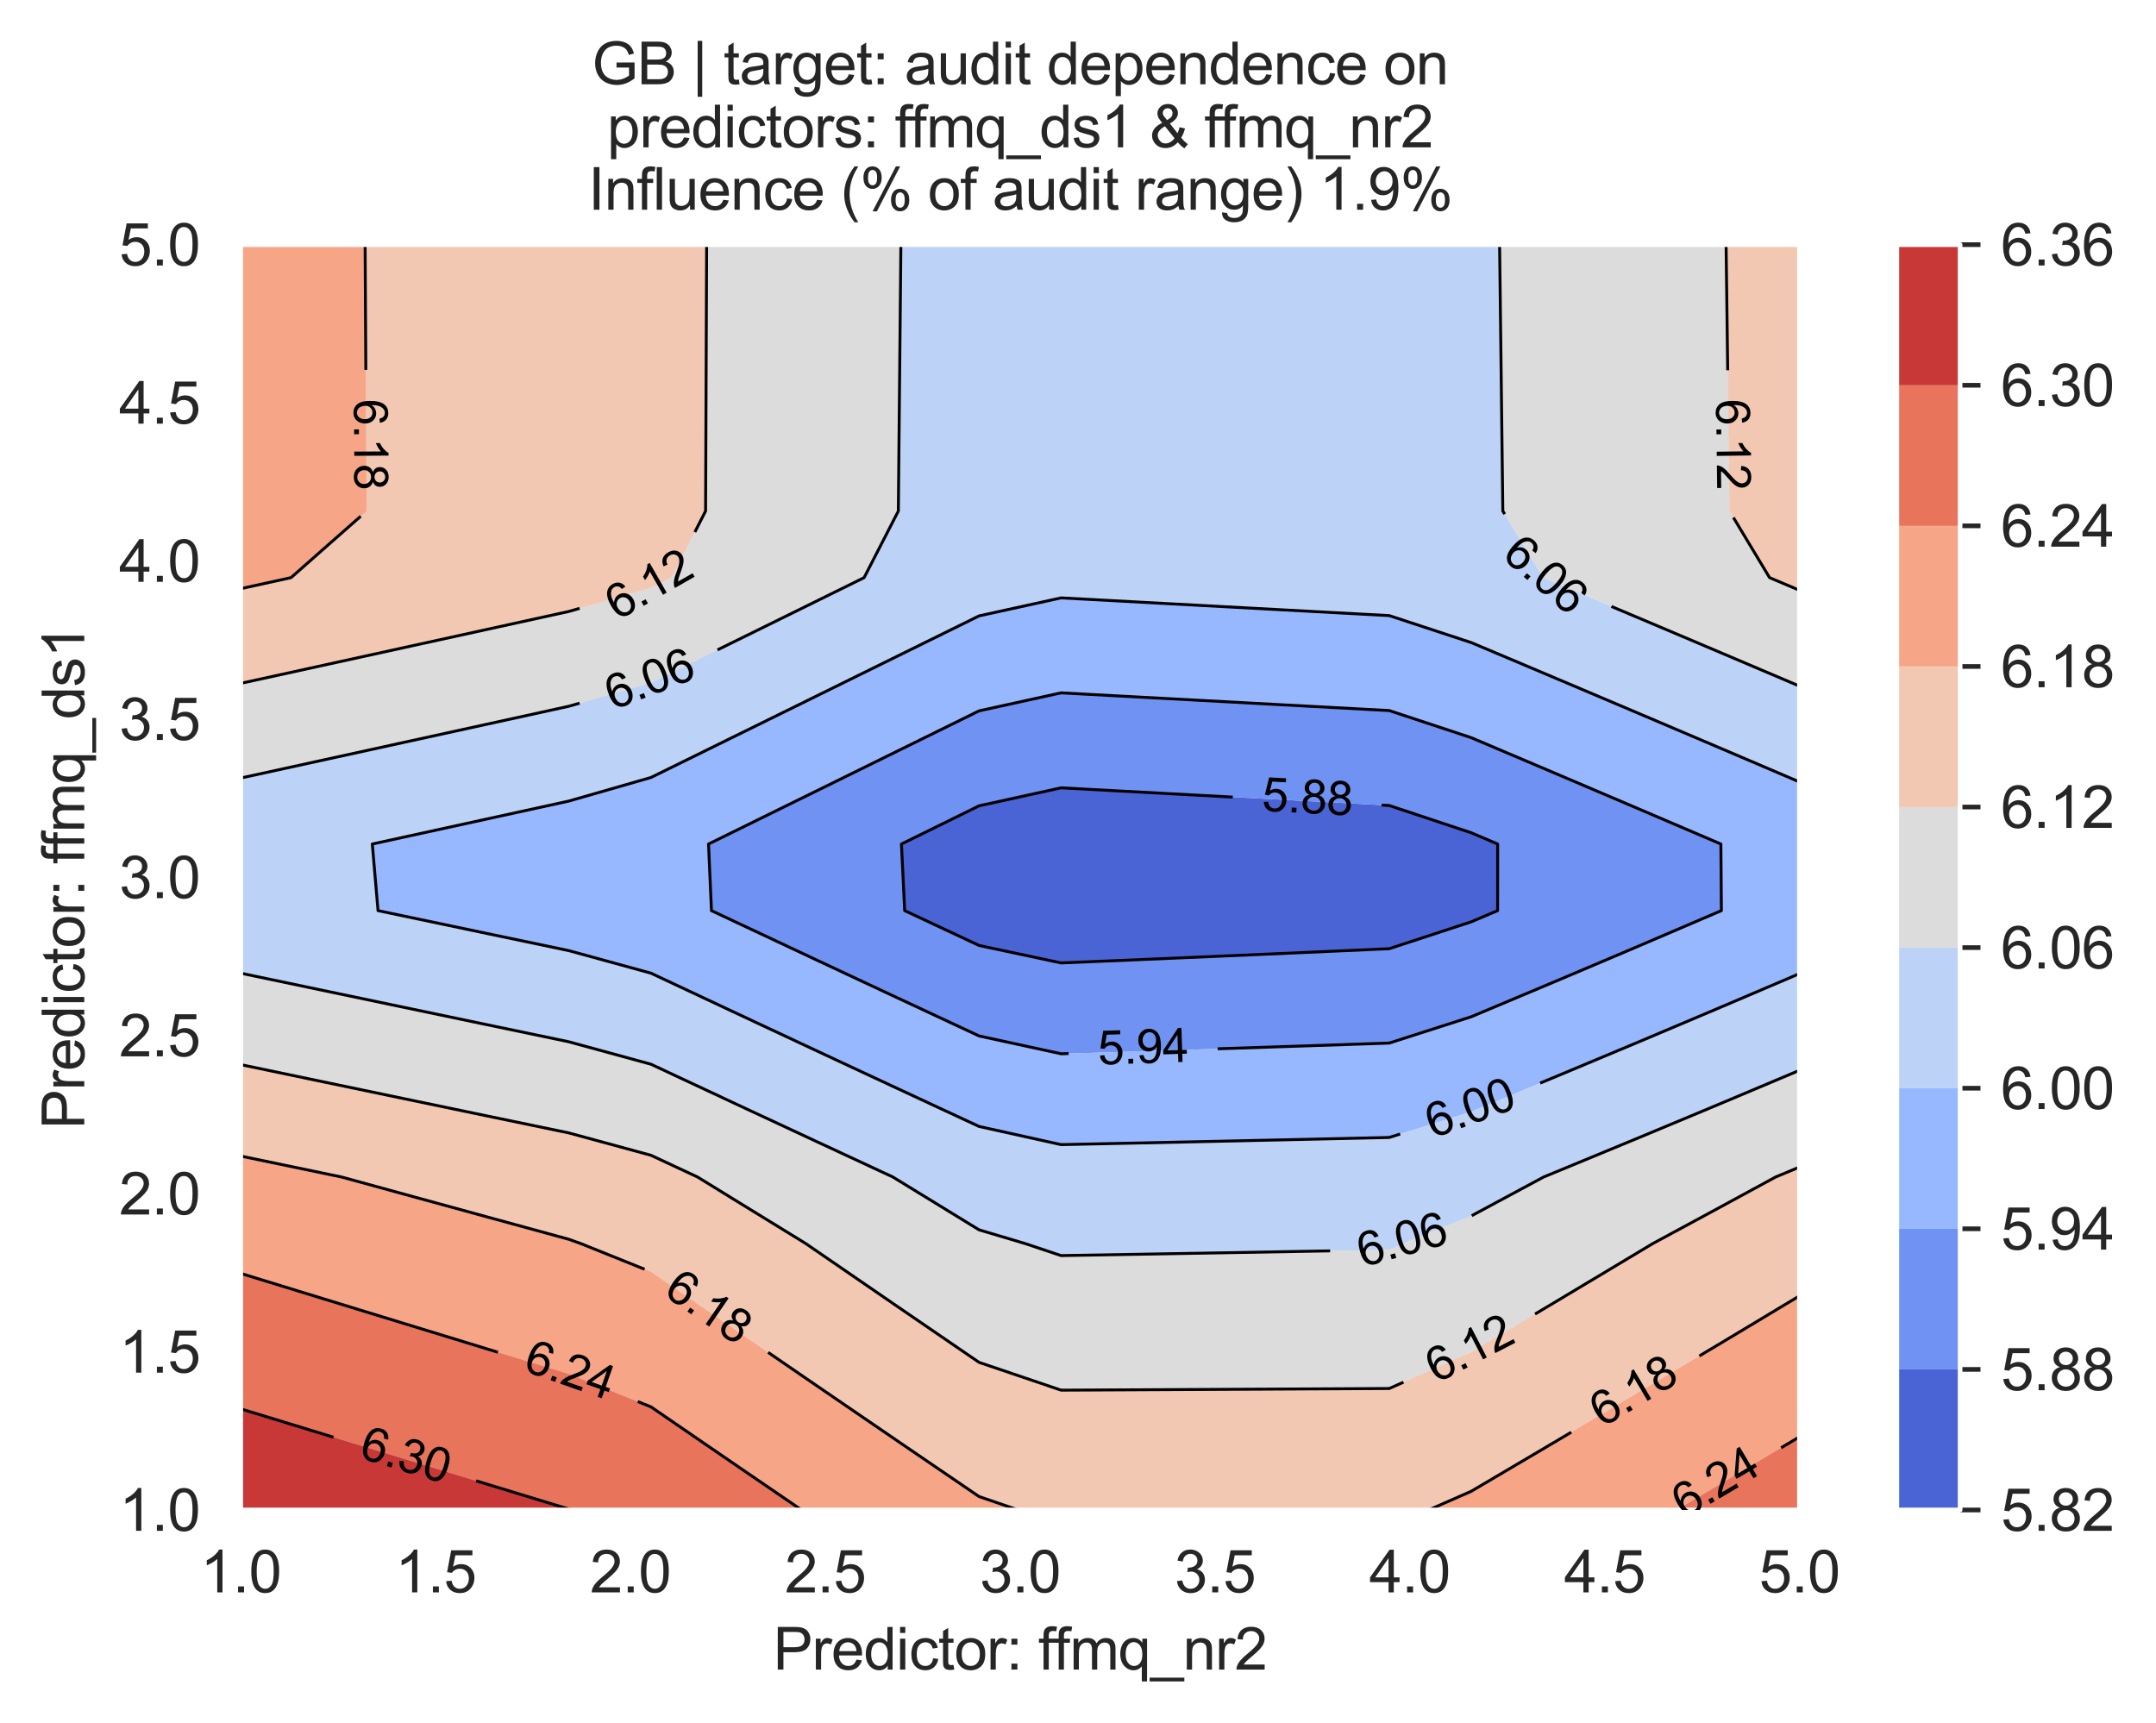 <?xml version="1.0" encoding="utf-8" standalone="no"?>
<!DOCTYPE svg PUBLIC "-//W3C//DTD SVG 1.1//EN"
  "http://www.w3.org/Graphics/SVG/1.1/DTD/svg11.dtd">
<svg xmlns:xlink="http://www.w3.org/1999/xlink" width="370.48pt" height="296.096pt" viewBox="0 0 370.48 296.096" xmlns="http://www.w3.org/2000/svg" version="1.1">
 <defs>
  <style type="text/css">*{stroke-linejoin: round; stroke-linecap: butt}</style>
 </defs>
 <g id="figure_1">
  <g id="patch_1">
   <path d="M 0 296.096 
L 370.48 296.096 
L 370.48 0 
L 0 0 
z
" style="fill: #ffffff"/>
  </g>
  <g id="axes_1">
   <g id="patch_2">
    <path d="M 41.367 259.483 
L 309.207 259.483 
L 309.207 42.043 
L 41.367 42.043 
z
" style="fill: #eaeaf2"/>
   </g>
   <g id="matplotlib.axis_1">
    <g id="xtick_1">
     <g id="line2d_1">
      <path d="M 41.367 259.483 
L 41.367 42.043 
" clip-path="url(#p72ad7f2e58)" style="fill: none; stroke: #ffffff; stroke-width: 0.8; stroke-linecap: round"/>
     </g>
     <g id="text_1">
      <!-- 1.0 -->
      <g style="fill: #262626" transform="translate(34.417 273.641)scale(0.1 -0.1)">
       <defs>
        <path id="ArialMT-31" d="M 2384 0 
L 1822 0 
L 1822 3584 
Q 1619 3391 1289 3197 
Q 959 3003 697 2906 
L 697 3450 
Q 1169 3672 1522 3987 
Q 1875 4303 2022 4600 
L 2384 4600 
L 2384 0 
z
" transform="scale(0.016)"/>
        <path id="ArialMT-2e" d="M 581 0 
L 581 641 
L 1222 641 
L 1222 0 
L 581 0 
z
" transform="scale(0.016)"/>
        <path id="ArialMT-30" d="M 266 2259 
Q 266 3072 433 3567 
Q 600 4063 929 4331 
Q 1259 4600 1759 4600 
Q 2128 4600 2406 4451 
Q 2684 4303 2865 4023 
Q 3047 3744 3150 3342 
Q 3253 2941 3253 2259 
Q 3253 1453 3087 958 
Q 2922 463 2592 192 
Q 2263 -78 1759 -78 
Q 1097 -78 719 397 
Q 266 969 266 2259 
z
M 844 2259 
Q 844 1131 1108 757 
Q 1372 384 1759 384 
Q 2147 384 2411 759 
Q 2675 1134 2675 2259 
Q 2675 3391 2411 3762 
Q 2147 4134 1753 4134 
Q 1366 4134 1134 3806 
Q 844 3388 844 2259 
z
" transform="scale(0.016)"/>
       </defs>
       <use xlink:href="#ArialMT-31"/>
       <use xlink:href="#ArialMT-2e" x="55.615"/>
       <use xlink:href="#ArialMT-30" x="83.398"/>
      </g>
     </g>
    </g>
    <g id="xtick_2">
     <g id="line2d_2">
      <path d="M 74.847 259.483 
L 74.847 42.043 
" clip-path="url(#p72ad7f2e58)" style="fill: none; stroke: #ffffff; stroke-width: 0.8; stroke-linecap: round"/>
     </g>
     <g id="text_2">
      <!-- 1.5 -->
      <g style="fill: #262626" transform="translate(67.897 273.641)scale(0.1 -0.1)">
       <defs>
        <path id="ArialMT-35" d="M 266 1200 
L 856 1250 
Q 922 819 1161 601 
Q 1400 384 1738 384 
Q 2144 384 2425 690 
Q 2706 997 2706 1503 
Q 2706 1984 2436 2262 
Q 2166 2541 1728 2541 
Q 1456 2541 1237 2417 
Q 1019 2294 894 2097 
L 366 2166 
L 809 4519 
L 3088 4519 
L 3088 3981 
L 1259 3981 
L 1013 2750 
Q 1425 3038 1878 3038 
Q 2478 3038 2890 2622 
Q 3303 2206 3303 1553 
Q 3303 931 2941 478 
Q 2500 -78 1738 -78 
Q 1113 -78 717 272 
Q 322 622 266 1200 
z
" transform="scale(0.016)"/>
       </defs>
       <use xlink:href="#ArialMT-31"/>
       <use xlink:href="#ArialMT-2e" x="55.615"/>
       <use xlink:href="#ArialMT-35" x="83.398"/>
      </g>
     </g>
    </g>
    <g id="xtick_3">
     <g id="line2d_3">
      <path d="M 108.327 259.483 
L 108.327 42.043 
" clip-path="url(#p72ad7f2e58)" style="fill: none; stroke: #ffffff; stroke-width: 0.8; stroke-linecap: round"/>
     </g>
     <g id="text_3">
      <!-- 2.0 -->
      <g style="fill: #262626" transform="translate(101.377 273.641)scale(0.1 -0.1)">
       <defs>
        <path id="ArialMT-32" d="M 3222 541 
L 3222 0 
L 194 0 
Q 188 203 259 391 
Q 375 700 629 1000 
Q 884 1300 1366 1694 
Q 2113 2306 2375 2664 
Q 2638 3022 2638 3341 
Q 2638 3675 2398 3904 
Q 2159 4134 1775 4134 
Q 1369 4134 1125 3890 
Q 881 3647 878 3216 
L 300 3275 
Q 359 3922 746 4261 
Q 1134 4600 1788 4600 
Q 2447 4600 2831 4234 
Q 3216 3869 3216 3328 
Q 3216 3053 3103 2787 
Q 2991 2522 2730 2228 
Q 2469 1934 1863 1422 
Q 1356 997 1212 845 
Q 1069 694 975 541 
L 3222 541 
z
" transform="scale(0.016)"/>
       </defs>
       <use xlink:href="#ArialMT-32"/>
       <use xlink:href="#ArialMT-2e" x="55.615"/>
       <use xlink:href="#ArialMT-30" x="83.398"/>
      </g>
     </g>
    </g>
    <g id="xtick_4">
     <g id="line2d_4">
      <path d="M 141.807 259.483 
L 141.807 42.043 
" clip-path="url(#p72ad7f2e58)" style="fill: none; stroke: #ffffff; stroke-width: 0.8; stroke-linecap: round"/>
     </g>
     <g id="text_4">
      <!-- 2.5 -->
      <g style="fill: #262626" transform="translate(134.857 273.641)scale(0.1 -0.1)">
       <use xlink:href="#ArialMT-32"/>
       <use xlink:href="#ArialMT-2e" x="55.615"/>
       <use xlink:href="#ArialMT-35" x="83.398"/>
      </g>
     </g>
    </g>
    <g id="xtick_5">
     <g id="line2d_5">
      <path d="M 175.287 259.483 
L 175.287 42.043 
" clip-path="url(#p72ad7f2e58)" style="fill: none; stroke: #ffffff; stroke-width: 0.8; stroke-linecap: round"/>
     </g>
     <g id="text_5">
      <!-- 3.0 -->
      <g style="fill: #262626" transform="translate(168.337 273.641)scale(0.1 -0.1)">
       <defs>
        <path id="ArialMT-33" d="M 269 1209 
L 831 1284 
Q 928 806 1161 595 
Q 1394 384 1728 384 
Q 2125 384 2398 659 
Q 2672 934 2672 1341 
Q 2672 1728 2419 1979 
Q 2166 2231 1775 2231 
Q 1616 2231 1378 2169 
L 1441 2663 
Q 1497 2656 1531 2656 
Q 1891 2656 2178 2843 
Q 2466 3031 2466 3422 
Q 2466 3731 2256 3934 
Q 2047 4138 1716 4138 
Q 1388 4138 1169 3931 
Q 950 3725 888 3313 
L 325 3413 
Q 428 3978 793 4289 
Q 1159 4600 1703 4600 
Q 2078 4600 2393 4439 
Q 2709 4278 2876 4000 
Q 3044 3722 3044 3409 
Q 3044 3113 2884 2869 
Q 2725 2625 2413 2481 
Q 2819 2388 3044 2092 
Q 3269 1797 3269 1353 
Q 3269 753 2831 336 
Q 2394 -81 1725 -81 
Q 1122 -81 723 278 
Q 325 638 269 1209 
z
" transform="scale(0.016)"/>
       </defs>
       <use xlink:href="#ArialMT-33"/>
       <use xlink:href="#ArialMT-2e" x="55.615"/>
       <use xlink:href="#ArialMT-30" x="83.398"/>
      </g>
     </g>
    </g>
    <g id="xtick_6">
     <g id="line2d_6">
      <path d="M 208.767 259.483 
L 208.767 42.043 
" clip-path="url(#p72ad7f2e58)" style="fill: none; stroke: #ffffff; stroke-width: 0.8; stroke-linecap: round"/>
     </g>
     <g id="text_6">
      <!-- 3.5 -->
      <g style="fill: #262626" transform="translate(201.817 273.641)scale(0.1 -0.1)">
       <use xlink:href="#ArialMT-33"/>
       <use xlink:href="#ArialMT-2e" x="55.615"/>
       <use xlink:href="#ArialMT-35" x="83.398"/>
      </g>
     </g>
    </g>
    <g id="xtick_7">
     <g id="line2d_7">
      <path d="M 242.247 259.483 
L 242.247 42.043 
" clip-path="url(#p72ad7f2e58)" style="fill: none; stroke: #ffffff; stroke-width: 0.8; stroke-linecap: round"/>
     </g>
     <g id="text_7">
      <!-- 4.0 -->
      <g style="fill: #262626" transform="translate(235.297 273.641)scale(0.1 -0.1)">
       <defs>
        <path id="ArialMT-34" d="M 2069 0 
L 2069 1097 
L 81 1097 
L 81 1613 
L 2172 4581 
L 2631 4581 
L 2631 1613 
L 3250 1613 
L 3250 1097 
L 2631 1097 
L 2631 0 
L 2069 0 
z
M 2069 1613 
L 2069 3678 
L 634 1613 
L 2069 1613 
z
" transform="scale(0.016)"/>
       </defs>
       <use xlink:href="#ArialMT-34"/>
       <use xlink:href="#ArialMT-2e" x="55.615"/>
       <use xlink:href="#ArialMT-30" x="83.398"/>
      </g>
     </g>
    </g>
    <g id="xtick_8">
     <g id="line2d_8">
      <path d="M 275.727 259.483 
L 275.727 42.043 
" clip-path="url(#p72ad7f2e58)" style="fill: none; stroke: #ffffff; stroke-width: 0.8; stroke-linecap: round"/>
     </g>
     <g id="text_8">
      <!-- 4.5 -->
      <g style="fill: #262626" transform="translate(268.777 273.641)scale(0.1 -0.1)">
       <use xlink:href="#ArialMT-34"/>
       <use xlink:href="#ArialMT-2e" x="55.615"/>
       <use xlink:href="#ArialMT-35" x="83.398"/>
      </g>
     </g>
    </g>
    <g id="xtick_9">
     <g id="line2d_9">
      <path d="M 309.207 259.483 
L 309.207 42.043 
" clip-path="url(#p72ad7f2e58)" style="fill: none; stroke: #ffffff; stroke-width: 0.8; stroke-linecap: round"/>
     </g>
     <g id="text_9">
      <!-- 5.0 -->
      <g style="fill: #262626" transform="translate(302.257 273.641)scale(0.1 -0.1)">
       <use xlink:href="#ArialMT-35"/>
       <use xlink:href="#ArialMT-2e" x="55.615"/>
       <use xlink:href="#ArialMT-30" x="83.398"/>
      </g>
     </g>
    </g>
    <g id="text_10">
     <!-- Predictor: ffmq_nr2 -->
     <g style="fill: #262626" transform="translate(132.861 286.908)scale(0.1 -0.1)">
      <defs>
       <path id="ArialMT-50" d="M 494 0 
L 494 4581 
L 2222 4581 
Q 2678 4581 2919 4538 
Q 3256 4481 3484 4323 
Q 3713 4166 3852 3881 
Q 3991 3597 3991 3256 
Q 3991 2672 3619 2267 
Q 3247 1863 2275 1863 
L 1100 1863 
L 1100 0 
L 494 0 
z
M 1100 2403 
L 2284 2403 
Q 2872 2403 3119 2622 
Q 3366 2841 3366 3238 
Q 3366 3525 3220 3729 
Q 3075 3934 2838 4000 
Q 2684 4041 2272 4041 
L 1100 4041 
L 1100 2403 
z
" transform="scale(0.016)"/>
       <path id="ArialMT-72" d="M 416 0 
L 416 3319 
L 922 3319 
L 922 2816 
Q 1116 3169 1280 3281 
Q 1444 3394 1641 3394 
Q 1925 3394 2219 3213 
L 2025 2691 
Q 1819 2813 1613 2813 
Q 1428 2813 1281 2702 
Q 1134 2591 1072 2394 
Q 978 2094 978 1738 
L 978 0 
L 416 0 
z
" transform="scale(0.016)"/>
       <path id="ArialMT-65" d="M 2694 1069 
L 3275 997 
Q 3138 488 2766 206 
Q 2394 -75 1816 -75 
Q 1088 -75 661 373 
Q 234 822 234 1631 
Q 234 2469 665 2931 
Q 1097 3394 1784 3394 
Q 2450 3394 2872 2941 
Q 3294 2488 3294 1666 
Q 3294 1616 3291 1516 
L 816 1516 
Q 847 969 1125 678 
Q 1403 388 1819 388 
Q 2128 388 2347 550 
Q 2566 713 2694 1069 
z
M 847 1978 
L 2700 1978 
Q 2663 2397 2488 2606 
Q 2219 2931 1791 2931 
Q 1403 2931 1139 2672 
Q 875 2413 847 1978 
z
" transform="scale(0.016)"/>
       <path id="ArialMT-64" d="M 2575 0 
L 2575 419 
Q 2259 -75 1647 -75 
Q 1250 -75 917 144 
Q 584 363 401 755 
Q 219 1147 219 1656 
Q 219 2153 384 2558 
Q 550 2963 881 3178 
Q 1213 3394 1622 3394 
Q 1922 3394 2156 3267 
Q 2391 3141 2538 2938 
L 2538 4581 
L 3097 4581 
L 3097 0 
L 2575 0 
z
M 797 1656 
Q 797 1019 1065 703 
Q 1334 388 1700 388 
Q 2069 388 2326 689 
Q 2584 991 2584 1609 
Q 2584 2291 2321 2609 
Q 2059 2928 1675 2928 
Q 1300 2928 1048 2622 
Q 797 2316 797 1656 
z
" transform="scale(0.016)"/>
       <path id="ArialMT-69" d="M 425 3934 
L 425 4581 
L 988 4581 
L 988 3934 
L 425 3934 
z
M 425 0 
L 425 3319 
L 988 3319 
L 988 0 
L 425 0 
z
" transform="scale(0.016)"/>
       <path id="ArialMT-63" d="M 2588 1216 
L 3141 1144 
Q 3050 572 2676 248 
Q 2303 -75 1759 -75 
Q 1078 -75 664 370 
Q 250 816 250 1647 
Q 250 2184 428 2587 
Q 606 2991 970 3192 
Q 1334 3394 1763 3394 
Q 2303 3394 2647 3120 
Q 2991 2847 3088 2344 
L 2541 2259 
Q 2463 2594 2264 2762 
Q 2066 2931 1784 2931 
Q 1359 2931 1093 2626 
Q 828 2322 828 1663 
Q 828 994 1084 691 
Q 1341 388 1753 388 
Q 2084 388 2306 591 
Q 2528 794 2588 1216 
z
" transform="scale(0.016)"/>
       <path id="ArialMT-74" d="M 1650 503 
L 1731 6 
Q 1494 -44 1306 -44 
Q 1000 -44 831 53 
Q 663 150 594 308 
Q 525 466 525 972 
L 525 2881 
L 113 2881 
L 113 3319 
L 525 3319 
L 525 4141 
L 1084 4478 
L 1084 3319 
L 1650 3319 
L 1650 2881 
L 1084 2881 
L 1084 941 
Q 1084 700 1114 631 
Q 1144 563 1211 522 
Q 1278 481 1403 481 
Q 1497 481 1650 503 
z
" transform="scale(0.016)"/>
       <path id="ArialMT-6f" d="M 213 1659 
Q 213 2581 725 3025 
Q 1153 3394 1769 3394 
Q 2453 3394 2887 2945 
Q 3322 2497 3322 1706 
Q 3322 1066 3130 698 
Q 2938 331 2570 128 
Q 2203 -75 1769 -75 
Q 1072 -75 642 372 
Q 213 819 213 1659 
z
M 791 1659 
Q 791 1022 1069 705 
Q 1347 388 1769 388 
Q 2188 388 2466 706 
Q 2744 1025 2744 1678 
Q 2744 2294 2464 2611 
Q 2184 2928 1769 2928 
Q 1347 2928 1069 2612 
Q 791 2297 791 1659 
z
" transform="scale(0.016)"/>
       <path id="ArialMT-3a" d="M 578 2678 
L 578 3319 
L 1219 3319 
L 1219 2678 
L 578 2678 
z
M 578 0 
L 578 641 
L 1219 641 
L 1219 0 
L 578 0 
z
" transform="scale(0.016)"/>
       <path id="ArialMT-20" transform="scale(0.016)"/>
       <path id="ArialMT-66" d="M 556 0 
L 556 2881 
L 59 2881 
L 59 3319 
L 556 3319 
L 556 3672 
Q 556 4006 616 4169 
Q 697 4388 901 4523 
Q 1106 4659 1475 4659 
Q 1713 4659 2000 4603 
L 1916 4113 
Q 1741 4144 1584 4144 
Q 1328 4144 1222 4034 
Q 1116 3925 1116 3625 
L 1116 3319 
L 1763 3319 
L 1763 2881 
L 1116 2881 
L 1116 0 
L 556 0 
z
" transform="scale(0.016)"/>
       <path id="ArialMT-6d" d="M 422 0 
L 422 3319 
L 925 3319 
L 925 2853 
Q 1081 3097 1340 3245 
Q 1600 3394 1931 3394 
Q 2300 3394 2536 3241 
Q 2772 3088 2869 2813 
Q 3263 3394 3894 3394 
Q 4388 3394 4653 3120 
Q 4919 2847 4919 2278 
L 4919 0 
L 4359 0 
L 4359 2091 
Q 4359 2428 4304 2576 
Q 4250 2725 4106 2815 
Q 3963 2906 3769 2906 
Q 3419 2906 3187 2673 
Q 2956 2441 2956 1928 
L 2956 0 
L 2394 0 
L 2394 2156 
Q 2394 2531 2256 2718 
Q 2119 2906 1806 2906 
Q 1569 2906 1367 2781 
Q 1166 2656 1075 2415 
Q 984 2175 984 1722 
L 984 0 
L 422 0 
z
" transform="scale(0.016)"/>
       <path id="ArialMT-71" d="M 2538 -1272 
L 2538 353 
Q 2406 169 2170 47 
Q 1934 -75 1669 -75 
Q 1078 -75 651 397 
Q 225 869 225 1691 
Q 225 2191 398 2587 
Q 572 2984 901 3189 
Q 1231 3394 1625 3394 
Q 2241 3394 2594 2875 
L 2594 3319 
L 3100 3319 
L 3100 -1272 
L 2538 -1272 
z
M 803 1669 
Q 803 1028 1072 708 
Q 1341 388 1716 388 
Q 2075 388 2334 692 
Q 2594 997 2594 1619 
Q 2594 2281 2320 2615 
Q 2047 2950 1678 2950 
Q 1313 2950 1058 2639 
Q 803 2328 803 1669 
z
" transform="scale(0.016)"/>
       <path id="ArialMT-5f" d="M -97 -1272 
L -97 -866 
L 3631 -866 
L 3631 -1272 
L -97 -1272 
z
" transform="scale(0.016)"/>
       <path id="ArialMT-6e" d="M 422 0 
L 422 3319 
L 928 3319 
L 928 2847 
Q 1294 3394 1984 3394 
Q 2284 3394 2536 3286 
Q 2788 3178 2913 3003 
Q 3038 2828 3088 2588 
Q 3119 2431 3119 2041 
L 3119 0 
L 2556 0 
L 2556 2019 
Q 2556 2363 2490 2533 
Q 2425 2703 2258 2804 
Q 2091 2906 1866 2906 
Q 1506 2906 1245 2678 
Q 984 2450 984 1813 
L 984 0 
L 422 0 
z
" transform="scale(0.016)"/>
      </defs>
      <use xlink:href="#ArialMT-50"/>
      <use xlink:href="#ArialMT-72" x="66.699"/>
      <use xlink:href="#ArialMT-65" x="100"/>
      <use xlink:href="#ArialMT-64" x="155.615"/>
      <use xlink:href="#ArialMT-69" x="211.23"/>
      <use xlink:href="#ArialMT-63" x="233.447"/>
      <use xlink:href="#ArialMT-74" x="283.447"/>
      <use xlink:href="#ArialMT-6f" x="311.23"/>
      <use xlink:href="#ArialMT-72" x="366.846"/>
      <use xlink:href="#ArialMT-3a" x="400.146"/>
      <use xlink:href="#ArialMT-20" x="427.93"/>
      <use xlink:href="#ArialMT-66" x="455.713"/>
      <use xlink:href="#ArialMT-66" x="481.746"/>
      <use xlink:href="#ArialMT-6d" x="509.529"/>
      <use xlink:href="#ArialMT-71" x="592.83"/>
      <use xlink:href="#ArialMT-5f" x="648.445"/>
      <use xlink:href="#ArialMT-6e" x="704.061"/>
      <use xlink:href="#ArialMT-72" x="759.676"/>
      <use xlink:href="#ArialMT-32" x="792.977"/>
     </g>
    </g>
   </g>
   <g id="matplotlib.axis_2">
    <g id="ytick_1">
     <g id="line2d_10">
      <path d="M 41.367 259.483 
L 309.207 259.483 
" clip-path="url(#p72ad7f2e58)" style="fill: none; stroke: #ffffff; stroke-width: 0.8; stroke-linecap: round"/>
     </g>
     <g id="text_11">
      <!-- 1.0 -->
      <g style="fill: #262626" transform="translate(20.467 263.062)scale(0.1 -0.1)">
       <use xlink:href="#ArialMT-31"/>
       <use xlink:href="#ArialMT-2e" x="55.615"/>
       <use xlink:href="#ArialMT-30" x="83.398"/>
      </g>
     </g>
    </g>
    <g id="ytick_2">
     <g id="line2d_11">
      <path d="M 41.367 232.303 
L 309.207 232.303 
" clip-path="url(#p72ad7f2e58)" style="fill: none; stroke: #ffffff; stroke-width: 0.8; stroke-linecap: round"/>
     </g>
     <g id="text_12">
      <!-- 1.5 -->
      <g style="fill: #262626" transform="translate(20.467 235.882)scale(0.1 -0.1)">
       <use xlink:href="#ArialMT-31"/>
       <use xlink:href="#ArialMT-2e" x="55.615"/>
       <use xlink:href="#ArialMT-35" x="83.398"/>
      </g>
     </g>
    </g>
    <g id="ytick_3">
     <g id="line2d_12">
      <path d="M 41.367 205.123 
L 309.207 205.123 
" clip-path="url(#p72ad7f2e58)" style="fill: none; stroke: #ffffff; stroke-width: 0.8; stroke-linecap: round"/>
     </g>
     <g id="text_13">
      <!-- 2.0 -->
      <g style="fill: #262626" transform="translate(20.467 208.702)scale(0.1 -0.1)">
       <use xlink:href="#ArialMT-32"/>
       <use xlink:href="#ArialMT-2e" x="55.615"/>
       <use xlink:href="#ArialMT-30" x="83.398"/>
      </g>
     </g>
    </g>
    <g id="ytick_4">
     <g id="line2d_13">
      <path d="M 41.367 177.943 
L 309.207 177.943 
" clip-path="url(#p72ad7f2e58)" style="fill: none; stroke: #ffffff; stroke-width: 0.8; stroke-linecap: round"/>
     </g>
     <g id="text_14">
      <!-- 2.5 -->
      <g style="fill: #262626" transform="translate(20.467 181.522)scale(0.1 -0.1)">
       <use xlink:href="#ArialMT-32"/>
       <use xlink:href="#ArialMT-2e" x="55.615"/>
       <use xlink:href="#ArialMT-35" x="83.398"/>
      </g>
     </g>
    </g>
    <g id="ytick_5">
     <g id="line2d_14">
      <path d="M 41.367 150.763 
L 309.207 150.763 
" clip-path="url(#p72ad7f2e58)" style="fill: none; stroke: #ffffff; stroke-width: 0.8; stroke-linecap: round"/>
     </g>
     <g id="text_15">
      <!-- 3.0 -->
      <g style="fill: #262626" transform="translate(20.467 154.342)scale(0.1 -0.1)">
       <use xlink:href="#ArialMT-33"/>
       <use xlink:href="#ArialMT-2e" x="55.615"/>
       <use xlink:href="#ArialMT-30" x="83.398"/>
      </g>
     </g>
    </g>
    <g id="ytick_6">
     <g id="line2d_15">
      <path d="M 41.367 123.583 
L 309.207 123.583 
" clip-path="url(#p72ad7f2e58)" style="fill: none; stroke: #ffffff; stroke-width: 0.8; stroke-linecap: round"/>
     </g>
     <g id="text_16">
      <!-- 3.5 -->
      <g style="fill: #262626" transform="translate(20.467 127.162)scale(0.1 -0.1)">
       <use xlink:href="#ArialMT-33"/>
       <use xlink:href="#ArialMT-2e" x="55.615"/>
       <use xlink:href="#ArialMT-35" x="83.398"/>
      </g>
     </g>
    </g>
    <g id="ytick_7">
     <g id="line2d_16">
      <path d="M 41.367 96.403 
L 309.207 96.403 
" clip-path="url(#p72ad7f2e58)" style="fill: none; stroke: #ffffff; stroke-width: 0.8; stroke-linecap: round"/>
     </g>
     <g id="text_17">
      <!-- 4.0 -->
      <g style="fill: #262626" transform="translate(20.467 99.982)scale(0.1 -0.1)">
       <use xlink:href="#ArialMT-34"/>
       <use xlink:href="#ArialMT-2e" x="55.615"/>
       <use xlink:href="#ArialMT-30" x="83.398"/>
      </g>
     </g>
    </g>
    <g id="ytick_8">
     <g id="line2d_17">
      <path d="M 41.367 69.223 
L 309.207 69.223 
" clip-path="url(#p72ad7f2e58)" style="fill: none; stroke: #ffffff; stroke-width: 0.8; stroke-linecap: round"/>
     </g>
     <g id="text_18">
      <!-- 4.5 -->
      <g style="fill: #262626" transform="translate(20.467 72.802)scale(0.1 -0.1)">
       <use xlink:href="#ArialMT-34"/>
       <use xlink:href="#ArialMT-2e" x="55.615"/>
       <use xlink:href="#ArialMT-35" x="83.398"/>
      </g>
     </g>
    </g>
    <g id="ytick_9">
     <g id="line2d_18">
      <path d="M 41.367 42.043 
L 309.207 42.043 
" clip-path="url(#p72ad7f2e58)" style="fill: none; stroke: #ffffff; stroke-width: 0.8; stroke-linecap: round"/>
     </g>
     <g id="text_19">
      <!-- 5.0 -->
      <g style="fill: #262626" transform="translate(20.467 45.622)scale(0.1 -0.1)">
       <use xlink:href="#ArialMT-35"/>
       <use xlink:href="#ArialMT-2e" x="55.615"/>
       <use xlink:href="#ArialMT-30" x="83.398"/>
      </g>
     </g>
    </g>
    <g id="text_20">
     <!-- Predictor: ffmq_ds1 -->
     <g style="fill: #262626" transform="translate(14.48 194.025)rotate(-90)scale(0.1 -0.1)">
      <defs>
       <path id="ArialMT-73" d="M 197 991 
L 753 1078 
Q 800 744 1014 566 
Q 1228 388 1613 388 
Q 2000 388 2187 545 
Q 2375 703 2375 916 
Q 2375 1106 2209 1216 
Q 2094 1291 1634 1406 
Q 1016 1563 777 1677 
Q 538 1791 414 1992 
Q 291 2194 291 2438 
Q 291 2659 392 2848 
Q 494 3038 669 3163 
Q 800 3259 1026 3326 
Q 1253 3394 1513 3394 
Q 1903 3394 2198 3281 
Q 2494 3169 2634 2976 
Q 2775 2784 2828 2463 
L 2278 2388 
Q 2241 2644 2061 2787 
Q 1881 2931 1553 2931 
Q 1166 2931 1000 2803 
Q 834 2675 834 2503 
Q 834 2394 903 2306 
Q 972 2216 1119 2156 
Q 1203 2125 1616 2013 
Q 2213 1853 2448 1751 
Q 2684 1650 2818 1456 
Q 2953 1263 2953 975 
Q 2953 694 2789 445 
Q 2625 197 2315 61 
Q 2006 -75 1616 -75 
Q 969 -75 630 194 
Q 291 463 197 991 
z
" transform="scale(0.016)"/>
      </defs>
      <use xlink:href="#ArialMT-50"/>
      <use xlink:href="#ArialMT-72" x="66.699"/>
      <use xlink:href="#ArialMT-65" x="100"/>
      <use xlink:href="#ArialMT-64" x="155.615"/>
      <use xlink:href="#ArialMT-69" x="211.23"/>
      <use xlink:href="#ArialMT-63" x="233.447"/>
      <use xlink:href="#ArialMT-74" x="283.447"/>
      <use xlink:href="#ArialMT-6f" x="311.23"/>
      <use xlink:href="#ArialMT-72" x="366.846"/>
      <use xlink:href="#ArialMT-3a" x="400.146"/>
      <use xlink:href="#ArialMT-20" x="427.93"/>
      <use xlink:href="#ArialMT-66" x="455.713"/>
      <use xlink:href="#ArialMT-66" x="481.746"/>
      <use xlink:href="#ArialMT-6d" x="509.529"/>
      <use xlink:href="#ArialMT-71" x="592.83"/>
      <use xlink:href="#ArialMT-5f" x="648.445"/>
      <use xlink:href="#ArialMT-64" x="704.061"/>
      <use xlink:href="#ArialMT-73" x="759.676"/>
      <use xlink:href="#ArialMT-31" x="809.676"/>
     </g>
    </g>
   </g>
   <g id="PathCollection_1">
    <path d="M 168.239 162.472 
L 182.336 165.473 
L 196.432 164.879 
L 210.529 164.274 
L 224.626 163.657 
L 238.723 163.028 
L 252.82 158.405 
L 257.344 156.485 
L 257.353 145.041 
L 252.82 143.11 
L 238.723 138.425 
L 224.626 137.665 
L 210.529 136.905 
L 196.432 136.145 
L 182.336 135.385 
L 168.239 138.477 
L 154.903 145.041 
L 155.457 156.485 
z
" clip-path="url(#p72ad7f2e58)" style="fill: #4b64d5"/>
   </g>
   <g id="PathCollection_2">
    <path d="M 182.336 181.085 
L 196.432 180.639 
L 210.529 180.184 
L 224.626 179.721 
L 235.002 179.374 
L 238.723 179.248 
L 252.82 174.721 
L 266.917 168.796 
L 268.969 167.929 
L 281.014 162.817 
L 295.11 156.782 
L 295.8 156.485 
L 295.71 145.041 
L 295.11 144.784 
L 281.014 138.756 
L 268.906 133.597 
L 266.917 132.751 
L 252.82 126.768 
L 238.863 122.153 
L 238.723 122.106 
L 224.626 121.346 
L 210.529 120.585 
L 196.432 119.825 
L 182.336 119.064 
L 168.262 122.153 
L 168.239 122.158 
L 154.142 129.102 
L 145.013 133.597 
L 140.045 136.042 
L 125.948 142.977 
L 121.752 145.041 
L 122.252 156.485 
L 125.948 158.224 
L 140.045 164.844 
L 146.63 167.929 
L 154.142 171.444 
L 168.239 178.023 
L 174.471 179.374 
z
M 155.457 156.485 
L 154.903 145.041 
L 168.239 138.477 
L 182.336 135.385 
L 196.432 136.145 
L 210.529 136.905 
L 224.626 137.665 
L 238.723 138.425 
L 252.82 143.11 
L 257.353 145.041 
L 257.344 156.485 
L 252.82 158.405 
L 238.723 163.028 
L 224.626 163.657 
L 210.529 164.274 
L 196.432 164.879 
L 182.336 165.473 
L 168.239 162.472 
z
" clip-path="url(#p72ad7f2e58)" style="fill: #6f92f3"/>
   </g>
   <g id="PathCollection_3">
    <path d="M 168.239 193.574 
L 182.336 196.697 
L 196.432 196.399 
L 210.529 196.094 
L 224.626 195.784 
L 238.723 195.468 
L 252.82 191.037 
L 253.35 190.818 
L 266.917 185.188 
L 280.802 179.374 
L 281.014 179.285 
L 295.11 173.326 
L 307.767 167.929 
L 309.207 167.312 
L 309.207 156.485 
L 309.207 145.041 
L 309.207 134.369 
L 307.403 133.597 
L 295.11 128.349 
L 281.014 122.352 
L 280.544 122.153 
L 266.917 116.378 
L 253.488 110.708 
L 252.82 110.427 
L 238.723 105.788 
L 224.626 105.027 
L 210.529 104.266 
L 196.432 103.504 
L 182.336 102.743 
L 168.239 105.839 
L 158.362 110.708 
L 154.142 112.788 
L 140.045 119.734 
L 135.133 122.153 
L 125.948 126.674 
L 111.879 133.597 
L 111.851 133.611 
L 97.755 137.657 
L 83.658 140.74 
L 69.561 143.821 
L 63.976 145.041 
L 64.959 156.485 
L 69.561 157.452 
L 83.658 160.41 
L 97.755 163.363 
L 111.851 167.232 
L 113.336 167.929 
L 125.948 173.848 
L 137.755 179.374 
L 140.045 180.444 
L 154.142 187.019 
L 162.306 190.818 
z
M 174.471 179.374 
L 168.239 178.023 
L 154.142 171.444 
L 146.63 167.929 
L 140.045 164.844 
L 125.948 158.224 
L 122.252 156.485 
L 121.752 145.041 
L 125.948 142.977 
L 140.045 136.042 
L 145.013 133.597 
L 154.142 129.102 
L 168.239 122.158 
L 168.262 122.153 
L 182.336 119.064 
L 196.432 119.825 
L 210.529 120.585 
L 224.626 121.346 
L 238.723 122.106 
L 238.863 122.153 
L 252.82 126.768 
L 266.917 132.751 
L 268.906 133.597 
L 281.014 138.756 
L 295.11 144.784 
L 295.71 145.041 
L 295.8 156.485 
L 295.11 156.782 
L 281.014 162.817 
L 268.969 167.929 
L 266.917 168.796 
L 252.82 174.721 
L 238.723 179.248 
L 235.002 179.374 
L 224.626 179.721 
L 210.529 180.184 
L 196.432 180.639 
L 182.336 181.085 
z
" clip-path="url(#p72ad7f2e58)" style="fill: #97b8ff"/>
   </g>
   <g id="PathCollection_4">
    <path d="M 182.336 215.767 
L 196.432 215.524 
L 210.529 215.277 
L 224.626 215.026 
L 238.723 214.771 
L 241.085 213.706 
L 252.82 208.95 
L 265.257 202.262 
L 266.917 201.58 
L 281.014 195.752 
L 292.849 190.818 
L 295.11 189.871 
L 309.207 183.934 
L 309.207 179.374 
L 309.207 167.929 
L 309.207 167.312 
L 307.767 167.929 
L 295.11 173.326 
L 281.014 179.285 
L 280.802 179.374 
L 266.917 185.188 
L 253.35 190.818 
L 252.82 191.037 
L 238.723 195.468 
L 224.626 195.784 
L 210.529 196.094 
L 196.432 196.399 
L 182.336 196.697 
L 168.239 193.574 
L 162.306 190.818 
L 154.142 187.019 
L 140.045 180.444 
L 137.755 179.374 
L 125.948 173.848 
L 113.336 167.929 
L 111.851 167.232 
L 97.755 163.363 
L 83.658 160.41 
L 69.561 157.452 
L 64.959 156.485 
L 63.976 145.041 
L 69.561 143.821 
L 83.658 140.74 
L 97.755 137.657 
L 111.851 133.611 
L 111.879 133.597 
L 125.948 126.674 
L 135.133 122.153 
L 140.045 119.734 
L 154.142 112.788 
L 158.362 110.708 
L 168.239 105.839 
L 182.336 102.743 
L 196.432 103.504 
L 210.529 104.266 
L 224.626 105.027 
L 238.723 105.788 
L 252.82 110.427 
L 253.488 110.708 
L 266.917 116.378 
L 280.544 122.153 
L 281.014 122.352 
L 295.11 128.349 
L 307.403 133.597 
L 309.207 134.369 
L 309.207 133.597 
L 309.207 122.153 
L 309.207 117.902 
L 295.11 111.914 
L 292.266 110.708 
L 281.014 105.948 
L 266.917 100.006 
L 265.154 99.264 
L 258.241 87.82 
L 258.102 76.376 
L 257.963 64.932 
L 257.824 53.487 
L 257.686 42.043 
L 252.82 42.043 
L 238.723 42.043 
L 224.626 42.043 
L 210.529 42.043 
L 196.432 42.043 
L 182.336 42.043 
L 168.239 42.043 
L 154.805 42.043 
L 154.696 53.487 
L 154.586 64.932 
L 154.477 76.376 
L 154.369 87.82 
L 154.142 88.26 
L 148.486 99.264 
L 140.045 103.425 
L 125.948 110.371 
L 125.264 110.708 
L 111.851 117.313 
L 97.755 121.365 
L 94.158 122.153 
L 83.658 124.453 
L 69.561 127.539 
L 55.464 130.623 
L 41.861 133.597 
L 41.367 133.705 
L 41.367 145.041 
L 41.367 156.485 
L 41.367 167.236 
L 44.676 167.929 
L 55.464 170.19 
L 69.561 173.14 
L 83.658 176.085 
L 97.755 179.026 
L 99.025 179.374 
L 111.851 182.88 
L 125.948 189.472 
L 128.833 190.818 
L 140.045 196.043 
L 153.426 202.262 
L 154.142 202.702 
L 168.239 211.343 
L 176.177 213.706 
z
" clip-path="url(#p72ad7f2e58)" style="fill: #bcd2f7"/>
   </g>
   <g id="PathCollection_5">
    <path d="M 182.336 238.893 
L 196.432 238.823 
L 210.529 238.752 
L 224.626 238.68 
L 238.723 238.606 
L 243.253 236.595 
L 252.82 232.329 
L 264.887 225.15 
L 266.917 223.94 
L 281.014 215.5 
L 283.999 213.706 
L 295.11 207.7 
L 305.117 202.262 
L 309.207 200.556 
L 309.207 190.818 
L 309.207 183.934 
L 295.11 189.871 
L 292.849 190.818 
L 281.014 195.752 
L 266.917 201.58 
L 265.257 202.262 
L 252.82 208.95 
L 241.085 213.706 
L 238.723 214.771 
L 224.626 215.026 
L 210.529 215.277 
L 196.432 215.524 
L 182.336 215.767 
L 176.177 213.706 
L 168.239 211.343 
L 154.142 202.702 
L 153.426 202.262 
L 140.045 196.043 
L 128.833 190.818 
L 125.948 189.472 
L 111.851 182.88 
L 99.025 179.374 
L 97.755 179.026 
L 83.658 176.085 
L 69.561 173.14 
L 55.464 170.19 
L 44.676 167.929 
L 41.367 167.236 
L 41.367 167.929 
L 41.367 179.374 
L 41.367 182.949 
L 55.464 185.891 
L 69.561 188.829 
L 79.12 190.818 
L 83.658 191.761 
L 97.755 194.689 
L 111.851 198.527 
L 119.862 202.262 
L 125.948 206.011 
L 138.468 213.706 
L 140.045 214.791 
L 154.142 224.469 
L 155.136 225.15 
L 168.239 234.116 
L 175.564 236.595 
z
" clip-path="url(#p72ad7f2e58)" style="fill: #dddcdc"/>
    <path d="M 41.861 133.597 
L 55.464 130.623 
L 69.561 127.539 
L 83.658 124.453 
L 94.158 122.153 
L 97.755 121.365 
L 111.851 117.313 
L 125.264 110.708 
L 125.948 110.371 
L 140.045 103.425 
L 148.486 99.264 
L 154.142 88.26 
L 154.369 87.82 
L 154.477 76.376 
L 154.586 64.932 
L 154.696 53.487 
L 154.805 42.043 
L 154.142 42.043 
L 140.045 42.043 
L 125.948 42.043 
L 121.427 42.043 
L 121.381 53.487 
L 121.335 64.932 
L 121.29 76.376 
L 121.245 87.82 
L 115.405 99.264 
L 111.851 101.015 
L 97.755 105.072 
L 83.658 108.165 
L 72.059 110.708 
L 69.561 111.256 
L 55.464 114.345 
L 41.367 117.432 
L 41.367 122.153 
L 41.367 133.597 
L 41.367 133.705 
z
" clip-path="url(#p72ad7f2e58)" style="fill: #dddcdc"/>
    <path d="M 295.11 111.914 
L 309.207 117.902 
L 309.207 110.708 
L 309.207 101.435 
L 304.075 99.264 
L 297.192 87.82 
L 297.045 76.376 
L 296.899 64.932 
L 296.752 53.487 
L 296.606 42.043 
L 295.11 42.043 
L 281.014 42.043 
L 266.917 42.043 
L 257.686 42.043 
L 257.824 53.487 
L 257.963 64.932 
L 258.102 76.376 
L 258.241 87.82 
L 265.154 99.264 
L 266.917 100.006 
L 281.014 105.948 
L 292.266 110.708 
z
" clip-path="url(#p72ad7f2e58)" style="fill: #dddcdc"/>
   </g>
   <g id="PathCollection_6">
    <path d="M 168.239 257.174 
L 174.968 259.483 
L 182.336 259.483 
L 196.432 259.483 
L 210.529 259.483 
L 224.626 259.483 
L 238.723 259.483 
L 245.488 259.483 
L 252.82 256.263 
L 266.76 248.039 
L 266.917 247.946 
L 281.014 239.579 
L 286.02 236.595 
L 295.11 231.161 
L 305.123 225.15 
L 309.207 222.692 
L 309.207 213.706 
L 309.207 202.262 
L 309.207 200.556 
L 305.117 202.262 
L 295.11 207.7 
L 283.999 213.706 
L 281.014 215.5 
L 266.917 223.94 
L 264.887 225.15 
L 252.82 232.329 
L 243.253 236.595 
L 238.723 238.606 
L 224.626 238.68 
L 210.529 238.752 
L 196.432 238.823 
L 182.336 238.893 
L 175.564 236.595 
L 168.239 234.116 
L 155.136 225.15 
L 154.142 224.469 
L 140.045 214.791 
L 138.468 213.706 
L 125.948 206.011 
L 119.862 202.262 
L 111.851 198.527 
L 97.755 194.689 
L 83.658 191.761 
L 79.12 190.818 
L 69.561 188.829 
L 55.464 185.891 
L 41.367 182.949 
L 41.367 190.818 
L 41.367 198.662 
L 55.464 201.592 
L 58.692 202.262 
L 69.561 205.244 
L 83.658 209.108 
L 97.755 212.967 
L 99.812 213.706 
L 111.851 218.549 
L 121.437 225.15 
L 125.948 228.253 
L 138.104 236.595 
L 140.045 237.924 
L 154.142 247.565 
L 154.836 248.039 
z
" clip-path="url(#p72ad7f2e58)" style="fill: #f3c8b2"/>
    <path d="M 55.464 114.345 
L 69.561 111.256 
L 72.059 110.708 
L 83.658 108.165 
L 97.755 105.072 
L 111.851 101.015 
L 115.405 99.264 
L 121.245 87.82 
L 121.29 76.376 
L 121.335 64.932 
L 121.381 53.487 
L 121.427 42.043 
L 111.851 42.043 
L 97.755 42.043 
L 83.658 42.043 
L 69.561 42.043 
L 62.738 42.043 
L 62.804 53.487 
L 62.869 64.932 
L 62.935 76.376 
L 63 87.82 
L 55.464 94.455 
L 50.011 99.264 
L 41.367 101.16 
L 41.367 110.708 
L 41.367 117.432 
z
" clip-path="url(#p72ad7f2e58)" style="fill: #f3c8b2"/>
    <path d="M 309.207 101.435 
L 309.207 99.264 
L 309.207 87.82 
L 309.207 76.376 
L 309.207 64.932 
L 309.207 53.487 
L 309.207 42.043 
L 296.606 42.043 
L 296.752 53.487 
L 296.899 64.932 
L 297.045 76.376 
L 297.192 87.82 
L 304.075 99.264 
z
" clip-path="url(#p72ad7f2e58)" style="fill: #f3c8b2"/>
   </g>
   <g id="PathCollection_7">
    <path d="M 125.948 251.424 
L 137.738 259.483 
L 140.045 259.483 
L 154.142 259.483 
L 168.239 259.483 
L 174.968 259.483 
L 168.239 257.174 
L 154.836 248.039 
L 154.142 247.565 
L 140.045 237.924 
L 138.104 236.595 
L 125.948 228.253 
L 121.437 225.15 
L 111.851 218.549 
L 99.812 213.706 
L 97.755 212.967 
L 83.658 209.108 
L 69.561 205.244 
L 58.692 202.262 
L 55.464 201.592 
L 41.367 198.662 
L 41.367 202.262 
L 41.367 213.706 
L 41.367 218.828 
L 55.464 223.154 
L 61.976 225.15 
L 69.561 227.475 
L 83.658 231.792 
L 97.755 236.105 
L 98.975 236.595 
L 111.851 241.758 
L 121.007 248.039 
z
" clip-path="url(#p72ad7f2e58)" style="fill: #f6a586"/>
    <path d="M 252.82 259.483 
L 266.917 259.483 
L 281.014 259.483 
L 288.075 259.483 
L 295.11 255.312 
L 307.327 248.039 
L 309.207 246.916 
L 309.207 236.595 
L 309.207 225.15 
L 309.207 222.692 
L 305.123 225.15 
L 295.11 231.161 
L 286.02 236.595 
L 281.014 239.579 
L 266.917 247.946 
L 266.76 248.039 
L 252.82 256.263 
L 245.488 259.483 
z
" clip-path="url(#p72ad7f2e58)" style="fill: #f6a586"/>
    <path d="M 50.011 99.264 
L 55.464 94.455 
L 63 87.82 
L 62.935 76.376 
L 62.869 64.932 
L 62.804 53.487 
L 62.738 42.043 
L 55.464 42.043 
L 41.367 42.043 
L 41.367 53.487 
L 41.367 64.932 
L 41.367 76.376 
L 41.367 87.82 
L 41.367 99.264 
L 41.367 101.16 
z
" clip-path="url(#p72ad7f2e58)" style="fill: #f6a586"/>
   </g>
   <g id="PathCollection_8">
    <path d="M 69.561 250.726 
L 83.658 255.031 
L 97.755 259.332 
L 98.133 259.483 
L 111.851 259.483 
L 125.948 259.483 
L 137.738 259.483 
L 125.948 251.424 
L 121.007 248.039 
L 111.851 241.758 
L 98.975 236.595 
L 97.755 236.105 
L 83.658 231.792 
L 69.561 227.475 
L 61.976 225.15 
L 55.464 223.154 
L 41.367 218.828 
L 41.367 225.15 
L 41.367 236.595 
L 41.367 242.102 
L 55.464 246.416 
L 60.771 248.039 
z
" clip-path="url(#p72ad7f2e58)" style="fill: #e7745b"/>
    <path d="M 295.11 259.483 
L 309.207 259.483 
L 309.207 248.039 
L 309.207 246.916 
L 307.327 248.039 
L 295.11 255.312 
L 288.075 259.483 
z
" clip-path="url(#p72ad7f2e58)" style="fill: #e7745b"/>
   </g>
   <g id="PathCollection_9">
    <path d="M 55.464 259.483 
L 69.561 259.483 
L 83.658 259.483 
L 97.755 259.483 
L 98.133 259.483 
L 97.755 259.332 
L 83.658 255.031 
L 69.561 250.726 
L 60.771 248.039 
L 55.464 246.416 
L 41.367 242.102 
L 41.367 248.039 
L 41.367 259.483 
z
" clip-path="url(#p72ad7f2e58)" style="fill: #c83836"/>
   </g>
   <g id="PathCollection_10"/>
   <g id="PathCollection_11">
    <path d="M 237.42 138.354 
L 238.723 138.425 
L 252.82 143.11 
L 257.353 145.041 
L 257.344 156.485 
L 252.82 158.405 
L 238.723 163.028 
L 224.626 163.657 
L 210.529 164.274 
L 196.432 164.879 
L 182.336 165.473 
L 168.239 162.472 
L 155.457 156.485 
L 154.903 145.041 
L 168.239 138.477 
L 182.336 135.385 
L 196.432 136.145 
L 210.529 136.905 
L 211.832 136.975 
" clip-path="url(#p72ad7f2e58)" style="fill: none; stroke: #000000; stroke-width: 0.5"/>
   </g>
   <g id="PathCollection_12">
    <path d="M 183.626 181.044 
L 182.336 181.085 
L 174.471 179.374 
L 168.239 178.023 
L 154.142 171.444 
L 146.63 167.929 
L 140.045 164.844 
L 125.948 158.224 
L 122.252 156.485 
L 121.752 145.041 
L 125.948 142.977 
L 140.045 136.042 
L 145.013 133.597 
L 154.142 129.102 
L 168.239 122.158 
L 168.262 122.153 
L 182.336 119.064 
L 196.432 119.825 
L 210.529 120.585 
L 224.626 121.346 
L 238.723 122.106 
L 238.863 122.153 
L 252.82 126.768 
L 266.917 132.751 
L 268.906 133.597 
L 281.014 138.756 
L 295.11 144.784 
L 295.71 145.041 
L 295.8 156.485 
L 295.11 156.782 
L 281.014 162.817 
L 268.969 167.929 
L 266.917 168.796 
L 252.82 174.721 
L 238.723 179.248 
L 235.002 179.374 
L 224.626 179.721 
L 210.529 180.184 
L 209.238 180.226 
" clip-path="url(#p72ad7f2e58)" style="fill: none; stroke: #000000; stroke-width: 0.5"/>
   </g>
   <g id="PathCollection_13">
    <path d="M 309.207 167.312 
L 307.767 167.929 
L 295.11 173.326 
L 281.014 179.285 
L 280.802 179.374 
L 266.917 185.188 
L 264.654 186.127 
" clip-path="url(#p72ad7f2e58)" style="fill: none; stroke: #000000; stroke-width: 0.5"/>
    <path d="M 240.597 194.879 
L 238.723 195.468 
L 224.626 195.784 
L 210.529 196.094 
L 196.432 196.399 
L 182.336 196.697 
L 168.239 193.574 
L 162.306 190.818 
L 154.142 187.019 
L 140.045 180.444 
L 137.755 179.374 
L 125.948 173.848 
L 113.336 167.929 
L 111.851 167.232 
L 97.755 163.363 
L 83.658 160.41 
L 69.561 157.452 
L 64.959 156.485 
L 63.976 145.041 
L 69.561 143.821 
L 83.658 140.74 
L 97.755 137.657 
L 111.851 133.611 
L 111.879 133.597 
L 125.948 126.674 
L 135.133 122.153 
L 140.045 119.734 
L 154.142 112.788 
L 158.362 110.708 
L 168.239 105.839 
L 182.336 102.743 
L 196.432 103.504 
L 210.529 104.266 
L 224.626 105.027 
L 238.723 105.788 
L 252.82 110.427 
L 253.488 110.708 
L 266.917 116.378 
L 280.544 122.153 
L 281.014 122.352 
L 295.11 128.349 
L 307.403 133.597 
L 309.207 134.369 
" clip-path="url(#p72ad7f2e58)" style="fill: none; stroke: #000000; stroke-width: 0.5"/>
   </g>
   <g id="PathCollection_14">
    <path d="M 309.207 183.934 
L 295.11 189.871 
L 292.849 190.818 
L 281.014 195.752 
L 266.917 201.58 
L 265.257 202.262 
L 252.897 208.908 
" clip-path="url(#p72ad7f2e58)" style="fill: none; stroke: #000000; stroke-width: 0.5"/>
    <path d="M 228.566 214.955 
L 224.626 215.026 
L 210.529 215.277 
L 196.432 215.524 
L 182.336 215.767 
L 176.177 213.706 
L 168.239 211.343 
L 154.142 202.702 
L 153.426 202.262 
L 140.045 196.043 
L 128.833 190.818 
L 125.948 189.472 
L 111.851 182.88 
L 99.025 179.374 
L 97.755 179.026 
L 83.658 176.085 
L 69.561 173.14 
L 55.464 170.19 
L 44.676 167.929 
L 41.367 167.236 
" clip-path="url(#p72ad7f2e58)" style="fill: none; stroke: #000000; stroke-width: 0.5"/>
    <path d="M 41.367 133.705 
L 41.861 133.597 
L 55.464 130.623 
L 69.561 127.539 
L 83.658 124.453 
L 94.158 122.153 
L 97.755 121.365 
L 99.598 120.835 
" clip-path="url(#p72ad7f2e58)" style="fill: none; stroke: #000000; stroke-width: 0.5"/>
    <path d="M 123.29 111.68 
L 125.264 110.708 
L 125.948 110.371 
L 140.045 103.425 
L 148.486 99.264 
L 154.142 88.26 
L 154.369 87.82 
L 154.477 76.376 
L 154.586 64.932 
L 154.696 53.487 
L 154.805 42.043 
" clip-path="url(#p72ad7f2e58)" style="fill: none; stroke: #000000; stroke-width: 0.5"/>
    <path d="M 257.686 42.043 
L 257.824 53.487 
L 257.963 64.932 
L 258.102 76.376 
L 258.241 87.82 
L 258.561 88.351 
" clip-path="url(#p72ad7f2e58)" style="fill: none; stroke: #000000; stroke-width: 0.5"/>
    <path d="M 276.903 104.216 
L 281.014 105.948 
L 292.266 110.708 
L 295.11 111.914 
L 309.207 117.902 
" clip-path="url(#p72ad7f2e58)" style="fill: none; stroke: #000000; stroke-width: 0.5"/>
   </g>
   <g id="PathCollection_15">
    <path d="M 309.207 200.556 
L 305.117 202.262 
L 295.11 207.7 
L 283.999 213.706 
L 281.014 215.5 
L 266.917 223.94 
L 264.887 225.15 
L 263.778 225.811 
" clip-path="url(#p72ad7f2e58)" style="fill: none; stroke: #000000; stroke-width: 0.5"/>
    <path d="M 241.174 237.518 
L 238.723 238.606 
L 224.626 238.68 
L 210.529 238.752 
L 196.432 238.823 
L 182.336 238.893 
L 175.564 236.595 
L 168.239 234.116 
L 155.136 225.15 
L 154.142 224.469 
L 140.045 214.791 
L 138.468 213.706 
L 125.948 206.011 
L 119.862 202.262 
L 111.851 198.527 
L 97.755 194.689 
L 83.658 191.761 
L 79.12 190.818 
L 69.561 188.829 
L 55.464 185.891 
L 41.367 182.949 
" clip-path="url(#p72ad7f2e58)" style="fill: none; stroke: #000000; stroke-width: 0.5"/>
    <path d="M 41.367 117.432 
L 55.464 114.345 
L 69.561 111.256 
L 72.059 110.708 
L 83.658 108.165 
L 97.755 105.072 
L 99.599 104.541 
" clip-path="url(#p72ad7f2e58)" style="fill: none; stroke: #000000; stroke-width: 0.5"/>
    <path d="M 119.4 91.436 
L 121.245 87.82 
L 121.29 76.376 
L 121.335 64.932 
L 121.381 53.487 
L 121.427 42.043 
" clip-path="url(#p72ad7f2e58)" style="fill: none; stroke: #000000; stroke-width: 0.5"/>
    <path d="M 296.606 42.043 
L 296.752 53.487 
L 296.882 63.627 
" clip-path="url(#p72ad7f2e58)" style="fill: none; stroke: #000000; stroke-width: 0.5"/>
    <path d="M 297.865 88.938 
L 304.075 99.264 
L 309.207 101.435 
" clip-path="url(#p72ad7f2e58)" style="fill: none; stroke: #000000; stroke-width: 0.5"/>
   </g>
   <g id="PathCollection_16">
    <path d="M 174.968 259.483 
L 168.239 257.174 
L 154.836 248.039 
L 154.142 247.565 
L 140.045 237.924 
L 138.104 236.595 
L 131.998 232.404 
" clip-path="url(#p72ad7f2e58)" style="fill: none; stroke: #000000; stroke-width: 0.5"/>
    <path d="M 110.762 218.111 
L 99.812 213.706 
L 97.755 212.967 
L 83.658 209.108 
L 69.561 205.244 
L 58.692 202.262 
L 55.464 201.592 
L 41.367 198.662 
" clip-path="url(#p72ad7f2e58)" style="fill: none; stroke: #000000; stroke-width: 0.5"/>
    <path d="M 309.207 222.692 
L 305.123 225.15 
L 295.11 231.161 
L 292.015 233.011 
" clip-path="url(#p72ad7f2e58)" style="fill: none; stroke: #000000; stroke-width: 0.5"/>
    <path d="M 269.996 246.118 
L 266.917 247.946 
L 266.76 248.039 
L 252.82 256.263 
L 245.488 259.483 
" clip-path="url(#p72ad7f2e58)" style="fill: none; stroke: #000000; stroke-width: 0.5"/>
    <path d="M 41.367 101.16 
L 50.011 99.264 
L 55.464 94.455 
L 61.973 88.724 
" clip-path="url(#p72ad7f2e58)" style="fill: none; stroke: #000000; stroke-width: 0.5"/>
    <path d="M 62.862 63.563 
L 62.804 53.487 
L 62.738 42.043 
" clip-path="url(#p72ad7f2e58)" style="fill: none; stroke: #000000; stroke-width: 0.5"/>
   </g>
   <g id="PathCollection_17">
    <path d="M 137.738 259.483 
L 125.948 251.424 
L 121.007 248.039 
L 111.851 241.758 
L 109.588 240.851 
" clip-path="url(#p72ad7f2e58)" style="fill: none; stroke: #000000; stroke-width: 0.5"/>
    <path d="M 85.562 232.375 
L 83.658 231.792 
L 69.561 227.475 
L 61.976 225.15 
L 55.464 223.154 
L 41.367 218.828 
" clip-path="url(#p72ad7f2e58)" style="fill: none; stroke: #000000; stroke-width: 0.5"/>
    <path d="M 309.207 246.916 
L 307.327 248.039 
L 306.066 248.79 
" clip-path="url(#p72ad7f2e58)" style="fill: none; stroke: #000000; stroke-width: 0.5"/>
   </g>
   <g id="PathCollection_18">
    <path d="M 98.133 259.483 
L 97.755 259.332 
L 83.658 255.031 
L 81.815 254.468 
" clip-path="url(#p72ad7f2e58)" style="fill: none; stroke: #000000; stroke-width: 0.5"/>
    <path d="M 57.308 246.98 
L 55.464 246.416 
L 41.367 242.102 
" clip-path="url(#p72ad7f2e58)" style="fill: none; stroke: #000000; stroke-width: 0.5"/>
   </g>
   <g id="PathCollection_19"/>
   <g id="patch_3">
    <path d="M 41.367 259.483 
L 41.367 42.043 
" style="fill: none; stroke: #ffffff; stroke-width: 0.8; stroke-linejoin: miter; stroke-linecap: square"/>
   </g>
   <g id="patch_4">
    <path d="M 309.207 259.483 
L 309.207 42.043 
" style="fill: none; stroke: #ffffff; stroke-width: 0.8; stroke-linejoin: miter; stroke-linecap: square"/>
   </g>
   <g id="patch_5">
    <path d="M 41.367 259.483 
L 309.207 259.483 
" style="fill: none; stroke: #ffffff; stroke-width: 0.8; stroke-linejoin: miter; stroke-linecap: square"/>
   </g>
   <g id="patch_6">
    <path d="M 41.367 42.043 
L 309.207 42.043 
" style="fill: none; stroke: #ffffff; stroke-width: 0.8; stroke-linejoin: miter; stroke-linecap: square"/>
   </g>
   <g id="text_21">
    <!-- GB | target: audit dependence on -->
    <g style="fill: #262626" transform="translate(101.718 14.48)scale(0.1 -0.1)">
     <defs>
      <path id="ArialMT-47" d="M 2638 1797 
L 2638 2334 
L 4578 2338 
L 4578 638 
Q 4131 281 3656 101 
Q 3181 -78 2681 -78 
Q 2006 -78 1454 211 
Q 903 500 622 1047 
Q 341 1594 341 2269 
Q 341 2938 620 3517 
Q 900 4097 1425 4378 
Q 1950 4659 2634 4659 
Q 3131 4659 3532 4498 
Q 3934 4338 4162 4050 
Q 4391 3763 4509 3300 
L 3963 3150 
Q 3859 3500 3706 3700 
Q 3553 3900 3268 4020 
Q 2984 4141 2638 4141 
Q 2222 4141 1919 4014 
Q 1616 3888 1430 3681 
Q 1244 3475 1141 3228 
Q 966 2803 966 2306 
Q 966 1694 1177 1281 
Q 1388 869 1791 669 
Q 2194 469 2647 469 
Q 3041 469 3416 620 
Q 3791 772 3984 944 
L 3984 1797 
L 2638 1797 
z
" transform="scale(0.016)"/>
      <path id="ArialMT-42" d="M 469 0 
L 469 4581 
L 2188 4581 
Q 2713 4581 3030 4442 
Q 3347 4303 3526 4014 
Q 3706 3725 3706 3409 
Q 3706 3116 3547 2856 
Q 3388 2597 3066 2438 
Q 3481 2316 3704 2022 
Q 3928 1728 3928 1328 
Q 3928 1006 3792 729 
Q 3656 453 3456 303 
Q 3256 153 2954 76 
Q 2653 0 2216 0 
L 469 0 
z
M 1075 2656 
L 2066 2656 
Q 2469 2656 2644 2709 
Q 2875 2778 2992 2937 
Q 3109 3097 3109 3338 
Q 3109 3566 3000 3739 
Q 2891 3913 2687 3977 
Q 2484 4041 1991 4041 
L 1075 4041 
L 1075 2656 
z
M 1075 541 
L 2216 541 
Q 2509 541 2628 563 
Q 2838 600 2978 687 
Q 3119 775 3209 942 
Q 3300 1109 3300 1328 
Q 3300 1584 3169 1773 
Q 3038 1963 2805 2039 
Q 2572 2116 2134 2116 
L 1075 2116 
L 1075 541 
z
" transform="scale(0.016)"/>
      <path id="ArialMT-7c" d="M 588 -1347 
L 588 4659 
L 1078 4659 
L 1078 -1347 
L 588 -1347 
z
" transform="scale(0.016)"/>
      <path id="ArialMT-61" d="M 2588 409 
Q 2275 144 1986 34 
Q 1697 -75 1366 -75 
Q 819 -75 525 192 
Q 231 459 231 875 
Q 231 1119 342 1320 
Q 453 1522 633 1644 
Q 813 1766 1038 1828 
Q 1203 1872 1538 1913 
Q 2219 1994 2541 2106 
Q 2544 2222 2544 2253 
Q 2544 2597 2384 2738 
Q 2169 2928 1744 2928 
Q 1347 2928 1158 2789 
Q 969 2650 878 2297 
L 328 2372 
Q 403 2725 575 2942 
Q 747 3159 1072 3276 
Q 1397 3394 1825 3394 
Q 2250 3394 2515 3294 
Q 2781 3194 2906 3042 
Q 3031 2891 3081 2659 
Q 3109 2516 3109 2141 
L 3109 1391 
Q 3109 606 3145 398 
Q 3181 191 3288 0 
L 2700 0 
Q 2613 175 2588 409 
z
M 2541 1666 
Q 2234 1541 1622 1453 
Q 1275 1403 1131 1340 
Q 988 1278 909 1158 
Q 831 1038 831 891 
Q 831 666 1001 516 
Q 1172 366 1500 366 
Q 1825 366 2078 508 
Q 2331 650 2450 897 
Q 2541 1088 2541 1459 
L 2541 1666 
z
" transform="scale(0.016)"/>
      <path id="ArialMT-67" d="M 319 -275 
L 866 -356 
Q 900 -609 1056 -725 
Q 1266 -881 1628 -881 
Q 2019 -881 2231 -725 
Q 2444 -569 2519 -288 
Q 2563 -116 2559 434 
Q 2191 0 1641 0 
Q 956 0 581 494 
Q 206 988 206 1678 
Q 206 2153 378 2554 
Q 550 2956 876 3175 
Q 1203 3394 1644 3394 
Q 2231 3394 2613 2919 
L 2613 3319 
L 3131 3319 
L 3131 450 
Q 3131 -325 2973 -648 
Q 2816 -972 2473 -1159 
Q 2131 -1347 1631 -1347 
Q 1038 -1347 672 -1080 
Q 306 -813 319 -275 
z
M 784 1719 
Q 784 1066 1043 766 
Q 1303 466 1694 466 
Q 2081 466 2343 764 
Q 2606 1063 2606 1700 
Q 2606 2309 2336 2618 
Q 2066 2928 1684 2928 
Q 1309 2928 1046 2623 
Q 784 2319 784 1719 
z
" transform="scale(0.016)"/>
      <path id="ArialMT-75" d="M 2597 0 
L 2597 488 
Q 2209 -75 1544 -75 
Q 1250 -75 995 37 
Q 741 150 617 320 
Q 494 491 444 738 
Q 409 903 409 1263 
L 409 3319 
L 972 3319 
L 972 1478 
Q 972 1038 1006 884 
Q 1059 663 1231 536 
Q 1403 409 1656 409 
Q 1909 409 2131 539 
Q 2353 669 2445 892 
Q 2538 1116 2538 1541 
L 2538 3319 
L 3100 3319 
L 3100 0 
L 2597 0 
z
" transform="scale(0.016)"/>
      <path id="ArialMT-70" d="M 422 -1272 
L 422 3319 
L 934 3319 
L 934 2888 
Q 1116 3141 1344 3267 
Q 1572 3394 1897 3394 
Q 2322 3394 2647 3175 
Q 2972 2956 3137 2557 
Q 3303 2159 3303 1684 
Q 3303 1175 3120 767 
Q 2938 359 2589 142 
Q 2241 -75 1856 -75 
Q 1575 -75 1351 44 
Q 1128 163 984 344 
L 984 -1272 
L 422 -1272 
z
M 931 1641 
Q 931 1000 1190 694 
Q 1450 388 1819 388 
Q 2194 388 2461 705 
Q 2728 1022 2728 1688 
Q 2728 2322 2467 2637 
Q 2206 2953 1844 2953 
Q 1484 2953 1207 2617 
Q 931 2281 931 1641 
z
" transform="scale(0.016)"/>
     </defs>
     <use xlink:href="#ArialMT-47"/>
     <use xlink:href="#ArialMT-42" x="77.783"/>
     <use xlink:href="#ArialMT-20" x="144.482"/>
     <use xlink:href="#ArialMT-7c" x="172.266"/>
     <use xlink:href="#ArialMT-20" x="198.242"/>
     <use xlink:href="#ArialMT-74" x="226.025"/>
     <use xlink:href="#ArialMT-61" x="253.809"/>
     <use xlink:href="#ArialMT-72" x="309.424"/>
     <use xlink:href="#ArialMT-67" x="342.725"/>
     <use xlink:href="#ArialMT-65" x="398.34"/>
     <use xlink:href="#ArialMT-74" x="453.955"/>
     <use xlink:href="#ArialMT-3a" x="481.738"/>
     <use xlink:href="#ArialMT-20" x="509.521"/>
     <use xlink:href="#ArialMT-61" x="537.305"/>
     <use xlink:href="#ArialMT-75" x="592.92"/>
     <use xlink:href="#ArialMT-64" x="648.535"/>
     <use xlink:href="#ArialMT-69" x="704.15"/>
     <use xlink:href="#ArialMT-74" x="726.367"/>
     <use xlink:href="#ArialMT-20" x="754.15"/>
     <use xlink:href="#ArialMT-64" x="781.934"/>
     <use xlink:href="#ArialMT-65" x="837.549"/>
     <use xlink:href="#ArialMT-70" x="893.164"/>
     <use xlink:href="#ArialMT-65" x="948.779"/>
     <use xlink:href="#ArialMT-6e" x="1004.395"/>
     <use xlink:href="#ArialMT-64" x="1060.01"/>
     <use xlink:href="#ArialMT-65" x="1115.625"/>
     <use xlink:href="#ArialMT-6e" x="1171.24"/>
     <use xlink:href="#ArialMT-63" x="1226.855"/>
     <use xlink:href="#ArialMT-65" x="1276.855"/>
     <use xlink:href="#ArialMT-20" x="1332.471"/>
     <use xlink:href="#ArialMT-6f" x="1360.254"/>
     <use xlink:href="#ArialMT-6e" x="1415.869"/>
    </g>
    <!-- predictors: ffmq_ds1 &amp; ffmq_nr2 -->
    <g style="fill: #262626" transform="translate(104.325 25.32)scale(0.1 -0.1)">
     <defs>
      <path id="ArialMT-26" d="M 3041 541 
Q 2763 231 2434 76 
Q 2106 -78 1725 -78 
Q 1022 -78 609 397 
Q 275 784 275 1263 
Q 275 1688 548 2030 
Q 822 2372 1366 2631 
Q 1056 2988 953 3209 
Q 850 3431 850 3638 
Q 850 4050 1173 4354 
Q 1497 4659 1988 4659 
Q 2456 4659 2754 4371 
Q 3053 4084 3053 3681 
Q 3053 3028 2188 2566 
L 3009 1519 
Q 3150 1794 3228 2156 
L 3813 2031 
Q 3663 1431 3406 1044 
Q 3722 625 4122 341 
L 3744 -106 
Q 3403 113 3041 541 
z
M 1897 2928 
Q 2263 3144 2370 3306 
Q 2478 3469 2478 3666 
Q 2478 3900 2329 4048 
Q 2181 4197 1959 4197 
Q 1731 4197 1579 4050 
Q 1428 3903 1428 3691 
Q 1428 3584 1483 3467 
Q 1538 3350 1647 3219 
L 1897 2928 
z
M 2688 984 
L 1656 2263 
Q 1200 1991 1040 1758 
Q 881 1525 881 1297 
Q 881 1019 1103 719 
Q 1325 419 1731 419 
Q 1984 419 2254 576 
Q 2525 734 2688 984 
z
" transform="scale(0.016)"/>
     </defs>
     <use xlink:href="#ArialMT-70"/>
     <use xlink:href="#ArialMT-72" x="55.615"/>
     <use xlink:href="#ArialMT-65" x="88.916"/>
     <use xlink:href="#ArialMT-64" x="144.531"/>
     <use xlink:href="#ArialMT-69" x="200.146"/>
     <use xlink:href="#ArialMT-63" x="222.363"/>
     <use xlink:href="#ArialMT-74" x="272.363"/>
     <use xlink:href="#ArialMT-6f" x="300.146"/>
     <use xlink:href="#ArialMT-72" x="355.762"/>
     <use xlink:href="#ArialMT-73" x="389.062"/>
     <use xlink:href="#ArialMT-3a" x="439.062"/>
     <use xlink:href="#ArialMT-20" x="466.846"/>
     <use xlink:href="#ArialMT-66" x="494.629"/>
     <use xlink:href="#ArialMT-66" x="520.662"/>
     <use xlink:href="#ArialMT-6d" x="548.445"/>
     <use xlink:href="#ArialMT-71" x="631.746"/>
     <use xlink:href="#ArialMT-5f" x="687.361"/>
     <use xlink:href="#ArialMT-64" x="742.977"/>
     <use xlink:href="#ArialMT-73" x="798.592"/>
     <use xlink:href="#ArialMT-31" x="848.592"/>
     <use xlink:href="#ArialMT-20" x="904.207"/>
     <use xlink:href="#ArialMT-26" x="931.99"/>
     <use xlink:href="#ArialMT-20" x="998.689"/>
     <use xlink:href="#ArialMT-66" x="1026.473"/>
     <use xlink:href="#ArialMT-66" x="1052.506"/>
     <use xlink:href="#ArialMT-6d" x="1080.289"/>
     <use xlink:href="#ArialMT-71" x="1163.59"/>
     <use xlink:href="#ArialMT-5f" x="1219.205"/>
     <use xlink:href="#ArialMT-6e" x="1274.82"/>
     <use xlink:href="#ArialMT-72" x="1330.436"/>
     <use xlink:href="#ArialMT-32" x="1363.736"/>
    </g>
    <!-- Influence (% of audit range) 1.9% -->
    <g style="fill: #262626" transform="translate(101.081 36.043)scale(0.1 -0.1)">
     <defs>
      <path id="ArialMT-49" d="M 597 0 
L 597 4581 
L 1203 4581 
L 1203 0 
L 597 0 
z
" transform="scale(0.016)"/>
      <path id="ArialMT-6c" d="M 409 0 
L 409 4581 
L 972 4581 
L 972 0 
L 409 0 
z
" transform="scale(0.016)"/>
      <path id="ArialMT-28" d="M 1497 -1347 
Q 1031 -759 709 28 
Q 388 816 388 1659 
Q 388 2403 628 3084 
Q 909 3875 1497 4659 
L 1900 4659 
Q 1522 4009 1400 3731 
Q 1209 3300 1100 2831 
Q 966 2247 966 1656 
Q 966 153 1900 -1347 
L 1497 -1347 
z
" transform="scale(0.016)"/>
      <path id="ArialMT-25" d="M 372 3481 
Q 372 3972 619 4315 
Q 866 4659 1334 4659 
Q 1766 4659 2048 4351 
Q 2331 4044 2331 3447 
Q 2331 2866 2045 2552 
Q 1759 2238 1341 2238 
Q 925 2238 648 2547 
Q 372 2856 372 3481 
z
M 1350 4272 
Q 1141 4272 1002 4090 
Q 863 3909 863 3425 
Q 863 2984 1003 2804 
Q 1144 2625 1350 2625 
Q 1563 2625 1702 2806 
Q 1841 2988 1841 3469 
Q 1841 3913 1700 4092 
Q 1559 4272 1350 4272 
z
M 1353 -169 
L 3859 4659 
L 4316 4659 
L 1819 -169 
L 1353 -169 
z
M 3334 1075 
Q 3334 1569 3581 1911 
Q 3828 2253 4300 2253 
Q 4731 2253 5014 1945 
Q 5297 1638 5297 1041 
Q 5297 459 5011 145 
Q 4725 -169 4303 -169 
Q 3888 -169 3611 142 
Q 3334 453 3334 1075 
z
M 4316 1866 
Q 4103 1866 3964 1684 
Q 3825 1503 3825 1019 
Q 3825 581 3965 400 
Q 4106 219 4313 219 
Q 4528 219 4667 400 
Q 4806 581 4806 1063 
Q 4806 1506 4665 1686 
Q 4525 1866 4316 1866 
z
" transform="scale(0.016)"/>
      <path id="ArialMT-29" d="M 791 -1347 
L 388 -1347 
Q 1322 153 1322 1656 
Q 1322 2244 1188 2822 
Q 1081 3291 891 3722 
Q 769 4003 388 4659 
L 791 4659 
Q 1378 3875 1659 3084 
Q 1900 2403 1900 1659 
Q 1900 816 1576 28 
Q 1253 -759 791 -1347 
z
" transform="scale(0.016)"/>
      <path id="ArialMT-39" d="M 350 1059 
L 891 1109 
Q 959 728 1153 556 
Q 1347 384 1650 384 
Q 1909 384 2104 503 
Q 2300 622 2425 820 
Q 2550 1019 2634 1356 
Q 2719 1694 2719 2044 
Q 2719 2081 2716 2156 
Q 2547 1888 2255 1720 
Q 1963 1553 1622 1553 
Q 1053 1553 659 1965 
Q 266 2378 266 3053 
Q 266 3750 677 4175 
Q 1088 4600 1706 4600 
Q 2153 4600 2523 4359 
Q 2894 4119 3086 3673 
Q 3278 3228 3278 2384 
Q 3278 1506 3087 986 
Q 2897 466 2520 194 
Q 2144 -78 1638 -78 
Q 1100 -78 759 220 
Q 419 519 350 1059 
z
M 2653 3081 
Q 2653 3566 2395 3850 
Q 2138 4134 1775 4134 
Q 1400 4134 1122 3828 
Q 844 3522 844 3034 
Q 844 2597 1108 2323 
Q 1372 2050 1759 2050 
Q 2150 2050 2401 2323 
Q 2653 2597 2653 3081 
z
" transform="scale(0.016)"/>
     </defs>
     <use xlink:href="#ArialMT-49"/>
     <use xlink:href="#ArialMT-6e" x="27.783"/>
     <use xlink:href="#ArialMT-66" x="83.398"/>
     <use xlink:href="#ArialMT-6c" x="111.182"/>
     <use xlink:href="#ArialMT-75" x="133.398"/>
     <use xlink:href="#ArialMT-65" x="189.014"/>
     <use xlink:href="#ArialMT-6e" x="244.629"/>
     <use xlink:href="#ArialMT-63" x="300.244"/>
     <use xlink:href="#ArialMT-65" x="350.244"/>
     <use xlink:href="#ArialMT-20" x="405.859"/>
     <use xlink:href="#ArialMT-28" x="433.643"/>
     <use xlink:href="#ArialMT-25" x="466.943"/>
     <use xlink:href="#ArialMT-20" x="555.859"/>
     <use xlink:href="#ArialMT-6f" x="583.643"/>
     <use xlink:href="#ArialMT-66" x="639.258"/>
     <use xlink:href="#ArialMT-20" x="667.041"/>
     <use xlink:href="#ArialMT-61" x="694.824"/>
     <use xlink:href="#ArialMT-75" x="750.439"/>
     <use xlink:href="#ArialMT-64" x="806.055"/>
     <use xlink:href="#ArialMT-69" x="861.67"/>
     <use xlink:href="#ArialMT-74" x="883.887"/>
     <use xlink:href="#ArialMT-20" x="911.67"/>
     <use xlink:href="#ArialMT-72" x="939.453"/>
     <use xlink:href="#ArialMT-61" x="972.754"/>
     <use xlink:href="#ArialMT-6e" x="1028.369"/>
     <use xlink:href="#ArialMT-67" x="1083.984"/>
     <use xlink:href="#ArialMT-65" x="1139.6"/>
     <use xlink:href="#ArialMT-29" x="1195.215"/>
     <use xlink:href="#ArialMT-20" x="1228.516"/>
     <use xlink:href="#ArialMT-31" x="1256.299"/>
     <use xlink:href="#ArialMT-2e" x="1311.914"/>
     <use xlink:href="#ArialMT-39" x="1339.697"/>
     <use xlink:href="#ArialMT-25" x="1395.312"/>
    </g>
   </g>
   <g id="text_22">
    <g clip-path="url(#p72ad7f2e58)">
     <!-- 5.88 -->
     <g transform="translate(216.742 139.311)rotate(-356.915)scale(0.08 -0.08)">
      <defs>
       <path id="ArialMT-38" d="M 1131 2484 
Q 781 2613 612 2850 
Q 444 3088 444 3419 
Q 444 3919 803 4259 
Q 1163 4600 1759 4600 
Q 2359 4600 2725 4251 
Q 3091 3903 3091 3403 
Q 3091 3084 2923 2848 
Q 2756 2613 2416 2484 
Q 2838 2347 3058 2040 
Q 3278 1734 3278 1309 
Q 3278 722 2862 322 
Q 2447 -78 1769 -78 
Q 1091 -78 675 323 
Q 259 725 259 1325 
Q 259 1772 486 2073 
Q 713 2375 1131 2484 
z
M 1019 3438 
Q 1019 3113 1228 2906 
Q 1438 2700 1772 2700 
Q 2097 2700 2305 2904 
Q 2513 3109 2513 3406 
Q 2513 3716 2298 3927 
Q 2084 4138 1766 4138 
Q 1444 4138 1231 3931 
Q 1019 3725 1019 3438 
z
M 838 1322 
Q 838 1081 952 856 
Q 1066 631 1291 507 
Q 1516 384 1775 384 
Q 2178 384 2440 643 
Q 2703 903 2703 1303 
Q 2703 1709 2433 1975 
Q 2163 2241 1756 2241 
Q 1359 2241 1098 1978 
Q 838 1716 838 1322 
z
" transform="scale(0.016)"/>
      </defs>
      <use xlink:href="#ArialMT-35"/>
      <use xlink:href="#ArialMT-2e" x="55.615"/>
      <use xlink:href="#ArialMT-38" x="83.398"/>
      <use xlink:href="#ArialMT-38" x="139.014"/>
     </g>
    </g>
   </g>
   <g id="text_23">
    <g clip-path="url(#p72ad7f2e58)">
     <!-- 5.94 -->
     <g transform="translate(188.718 182.954)rotate(-1.83)scale(0.08 -0.08)">
      <use xlink:href="#ArialMT-35"/>
      <use xlink:href="#ArialMT-2e" x="55.615"/>
      <use xlink:href="#ArialMT-39" x="83.398"/>
      <use xlink:href="#ArialMT-34" x="139.014"/>
     </g>
    </g>
   </g>
   <g id="text_24">
    <g clip-path="url(#p72ad7f2e58)">
     <!-- 6.00 -->
     <g transform="translate(246.212 195.642)rotate(-19.991)scale(0.08 -0.08)">
      <defs>
       <path id="ArialMT-36" d="M 3184 3459 
L 2625 3416 
Q 2550 3747 2413 3897 
Q 2184 4138 1850 4138 
Q 1581 4138 1378 3988 
Q 1113 3794 959 3422 
Q 806 3050 800 2363 
Q 1003 2672 1297 2822 
Q 1591 2972 1913 2972 
Q 2475 2972 2870 2558 
Q 3266 2144 3266 1488 
Q 3266 1056 3080 686 
Q 2894 316 2569 119 
Q 2244 -78 1831 -78 
Q 1128 -78 684 439 
Q 241 956 241 2144 
Q 241 3472 731 4075 
Q 1159 4600 1884 4600 
Q 2425 4600 2770 4297 
Q 3116 3994 3184 3459 
z
M 888 1484 
Q 888 1194 1011 928 
Q 1134 663 1356 523 
Q 1578 384 1822 384 
Q 2178 384 2434 671 
Q 2691 959 2691 1453 
Q 2691 1928 2437 2201 
Q 2184 2475 1800 2475 
Q 1419 2475 1153 2201 
Q 888 1928 888 1484 
z
" transform="scale(0.016)"/>
      </defs>
      <use xlink:href="#ArialMT-36"/>
      <use xlink:href="#ArialMT-2e" x="55.615"/>
      <use xlink:href="#ArialMT-30" x="83.398"/>
      <use xlink:href="#ArialMT-30" x="139.014"/>
     </g>
    </g>
   </g>
   <g id="text_25">
    <g clip-path="url(#p72ad7f2e58)">
     <!-- 6.06 -->
     <g transform="translate(234.134 217.776)rotate(-15.471)scale(0.08 -0.08)">
      <use xlink:href="#ArialMT-36"/>
      <use xlink:href="#ArialMT-2e" x="55.615"/>
      <use xlink:href="#ArialMT-30" x="83.398"/>
      <use xlink:href="#ArialMT-36" x="139.014"/>
     </g>
    </g>
   </g>
   <g id="text_26">
    <g clip-path="url(#p72ad7f2e58)">
     <!-- 6.06 -->
     <g transform="translate(105.336 122.048)rotate(-21.126)scale(0.08 -0.08)">
      <use xlink:href="#ArialMT-36"/>
      <use xlink:href="#ArialMT-2e" x="55.615"/>
      <use xlink:href="#ArialMT-30" x="83.398"/>
      <use xlink:href="#ArialMT-36" x="139.014"/>
     </g>
    </g>
   </g>
   <g id="text_27">
    <g clip-path="url(#p72ad7f2e58)">
     <!-- 6.06 -->
     <g transform="translate(257.913 95.736)rotate(-319.144)scale(0.08 -0.08)">
      <use xlink:href="#ArialMT-36"/>
      <use xlink:href="#ArialMT-2e" x="55.615"/>
      <use xlink:href="#ArialMT-30" x="83.398"/>
      <use xlink:href="#ArialMT-36" x="139.014"/>
     </g>
    </g>
   </g>
   <g id="text_28">
    <g clip-path="url(#p72ad7f2e58)">
     <!-- 6.12 -->
     <g transform="translate(246.859 237.746)rotate(-27.389)scale(0.08 -0.08)">
      <use xlink:href="#ArialMT-36"/>
      <use xlink:href="#ArialMT-2e" x="55.615"/>
      <use xlink:href="#ArialMT-31" x="83.398"/>
      <use xlink:href="#ArialMT-32" x="139.014"/>
     </g>
    </g>
   </g>
   <g id="text_29">
    <g clip-path="url(#p72ad7f2e58)">
     <!-- 6.12 -->
     <g transform="translate(106.118 106.672)rotate(-29.739)scale(0.08 -0.08)">
      <use xlink:href="#ArialMT-36"/>
      <use xlink:href="#ArialMT-2e" x="55.615"/>
      <use xlink:href="#ArialMT-31" x="83.398"/>
      <use xlink:href="#ArialMT-32" x="139.014"/>
     </g>
    </g>
   </g>
   <g id="text_30">
    <g clip-path="url(#p72ad7f2e58)">
     <!-- 6.12 -->
     <g transform="translate(294.878 68.619)rotate(-270.734)scale(0.08 -0.08)">
      <use xlink:href="#ArialMT-36"/>
      <use xlink:href="#ArialMT-2e" x="55.615"/>
      <use xlink:href="#ArialMT-31" x="83.398"/>
      <use xlink:href="#ArialMT-32" x="139.014"/>
     </g>
    </g>
   </g>
   <g id="text_31">
    <g clip-path="url(#p72ad7f2e58)">
     <!-- 6.18 -->
     <g transform="translate(113.851 222.442)rotate(-325.475)scale(0.08 -0.08)">
      <use xlink:href="#ArialMT-36"/>
      <use xlink:href="#ArialMT-2e" x="55.615"/>
      <use xlink:href="#ArialMT-31" x="83.398"/>
      <use xlink:href="#ArialMT-38" x="139.014"/>
     </g>
    </g>
   </g>
   <g id="text_32">
    <g clip-path="url(#p72ad7f2e58)">
     <!-- 6.18 -->
     <g transform="translate(275.381 245.336)rotate(-30.753)scale(0.08 -0.08)">
      <use xlink:href="#ArialMT-36"/>
      <use xlink:href="#ArialMT-2e" x="55.615"/>
      <use xlink:href="#ArialMT-31" x="83.398"/>
      <use xlink:href="#ArialMT-38" x="139.014"/>
     </g>
    </g>
   </g>
   <g id="text_33">
    <g clip-path="url(#p72ad7f2e58)">
     <!-- 6.18 -->
     <g transform="translate(60.822 68.603)rotate(-270.327)scale(0.08 -0.08)">
      <use xlink:href="#ArialMT-36"/>
      <use xlink:href="#ArialMT-2e" x="55.615"/>
      <use xlink:href="#ArialMT-31" x="83.398"/>
      <use xlink:href="#ArialMT-38" x="139.014"/>
     </g>
    </g>
   </g>
   <g id="text_34">
    <g clip-path="url(#p72ad7f2e58)">
     <!-- 6.24 -->
     <g transform="translate(89.726 235.466)rotate(-340.568)scale(0.08 -0.08)">
      <use xlink:href="#ArialMT-36"/>
      <use xlink:href="#ArialMT-2e" x="55.615"/>
      <use xlink:href="#ArialMT-32" x="83.398"/>
      <use xlink:href="#ArialMT-34" x="139.014"/>
     </g>
    </g>
   </g>
   <g id="text_35">
    <g clip-path="url(#p72ad7f2e58)">
     <!-- 6.24 -->
     <g transform="translate(289.474 261.066)rotate(-30.715)scale(0.08 -0.08)">
      <use xlink:href="#ArialMT-36"/>
      <use xlink:href="#ArialMT-2e" x="55.615"/>
      <use xlink:href="#ArialMT-32" x="83.398"/>
      <use xlink:href="#ArialMT-34" x="139.014"/>
     </g>
    </g>
   </g>
   <g id="text_36">
    <g clip-path="url(#p72ad7f2e58)">
     <!-- 6.30 -->
     <g transform="translate(61.512 250.429)rotate(-343.01)scale(0.08 -0.08)">
      <use xlink:href="#ArialMT-36"/>
      <use xlink:href="#ArialMT-2e" x="55.615"/>
      <use xlink:href="#ArialMT-33" x="83.398"/>
      <use xlink:href="#ArialMT-30" x="139.014"/>
     </g>
    </g>
   </g>
  </g>
  <g id="axes_2">
   <g id="patch_7">
    <path d="M 325.947 259.483 
L 336.819 259.483 
L 336.819 42.043 
L 325.947 42.043 
z
" style="fill: #eaeaf2"/>
   </g>
   <g id="patch_8">
    <path clip-path="url(#p770f44bbe7)" style="fill: #eaeaf2; stroke: #eaeaf2; stroke-width: 0.01; stroke-linejoin: miter"/>
   </g>
   <g id="matplotlib.axis_3">
    <g id="ytick_10">
     <g id="line2d_19">
      <defs>
       <path id="m334edc7a60" d="M 0 0 
L 3.5 0 
" style="stroke: #262626; stroke-width: 0.8"/>
      </defs>
      <g>
       <use xlink:href="#m334edc7a60" x="336.819" y="259.483" style="fill: #262626; stroke: #262626; stroke-width: 0.8"/>
      </g>
     </g>
     <g id="text_37">
      <!-- 5.82 -->
      <g style="fill: #262626" transform="translate(343.819 263.062)scale(0.1 -0.1)">
       <use xlink:href="#ArialMT-35"/>
       <use xlink:href="#ArialMT-2e" x="55.615"/>
       <use xlink:href="#ArialMT-38" x="83.398"/>
       <use xlink:href="#ArialMT-32" x="139.014"/>
      </g>
     </g>
    </g>
    <g id="ytick_11">
     <g id="line2d_20">
      <g>
       <use xlink:href="#m334edc7a60" x="336.819" y="235.323" style="fill: #262626; stroke: #262626; stroke-width: 0.8"/>
      </g>
     </g>
     <g id="text_38">
      <!-- 5.88 -->
      <g style="fill: #262626" transform="translate(343.819 238.902)scale(0.1 -0.1)">
       <use xlink:href="#ArialMT-35"/>
       <use xlink:href="#ArialMT-2e" x="55.615"/>
       <use xlink:href="#ArialMT-38" x="83.398"/>
       <use xlink:href="#ArialMT-38" x="139.014"/>
      </g>
     </g>
    </g>
    <g id="ytick_12">
     <g id="line2d_21">
      <g>
       <use xlink:href="#m334edc7a60" x="336.819" y="211.163" style="fill: #262626; stroke: #262626; stroke-width: 0.8"/>
      </g>
     </g>
     <g id="text_39">
      <!-- 5.94 -->
      <g style="fill: #262626" transform="translate(343.819 214.742)scale(0.1 -0.1)">
       <use xlink:href="#ArialMT-35"/>
       <use xlink:href="#ArialMT-2e" x="55.615"/>
       <use xlink:href="#ArialMT-39" x="83.398"/>
       <use xlink:href="#ArialMT-34" x="139.014"/>
      </g>
     </g>
    </g>
    <g id="ytick_13">
     <g id="line2d_22">
      <g>
       <use xlink:href="#m334edc7a60" x="336.819" y="187.003" style="fill: #262626; stroke: #262626; stroke-width: 0.8"/>
      </g>
     </g>
     <g id="text_40">
      <!-- 6.00 -->
      <g style="fill: #262626" transform="translate(343.819 190.582)scale(0.1 -0.1)">
       <use xlink:href="#ArialMT-36"/>
       <use xlink:href="#ArialMT-2e" x="55.615"/>
       <use xlink:href="#ArialMT-30" x="83.398"/>
       <use xlink:href="#ArialMT-30" x="139.014"/>
      </g>
     </g>
    </g>
    <g id="ytick_14">
     <g id="line2d_23">
      <g>
       <use xlink:href="#m334edc7a60" x="336.819" y="162.843" style="fill: #262626; stroke: #262626; stroke-width: 0.8"/>
      </g>
     </g>
     <g id="text_41">
      <!-- 6.06 -->
      <g style="fill: #262626" transform="translate(343.819 166.422)scale(0.1 -0.1)">
       <use xlink:href="#ArialMT-36"/>
       <use xlink:href="#ArialMT-2e" x="55.615"/>
       <use xlink:href="#ArialMT-30" x="83.398"/>
       <use xlink:href="#ArialMT-36" x="139.014"/>
      </g>
     </g>
    </g>
    <g id="ytick_15">
     <g id="line2d_24">
      <g>
       <use xlink:href="#m334edc7a60" x="336.819" y="138.683" style="fill: #262626; stroke: #262626; stroke-width: 0.8"/>
      </g>
     </g>
     <g id="text_42">
      <!-- 6.12 -->
      <g style="fill: #262626" transform="translate(343.819 142.262)scale(0.1 -0.1)">
       <use xlink:href="#ArialMT-36"/>
       <use xlink:href="#ArialMT-2e" x="55.615"/>
       <use xlink:href="#ArialMT-31" x="83.398"/>
       <use xlink:href="#ArialMT-32" x="139.014"/>
      </g>
     </g>
    </g>
    <g id="ytick_16">
     <g id="line2d_25">
      <g>
       <use xlink:href="#m334edc7a60" x="336.819" y="114.523" style="fill: #262626; stroke: #262626; stroke-width: 0.8"/>
      </g>
     </g>
     <g id="text_43">
      <!-- 6.18 -->
      <g style="fill: #262626" transform="translate(343.819 118.102)scale(0.1 -0.1)">
       <use xlink:href="#ArialMT-36"/>
       <use xlink:href="#ArialMT-2e" x="55.615"/>
       <use xlink:href="#ArialMT-31" x="83.398"/>
       <use xlink:href="#ArialMT-38" x="139.014"/>
      </g>
     </g>
    </g>
    <g id="ytick_17">
     <g id="line2d_26">
      <g>
       <use xlink:href="#m334edc7a60" x="336.819" y="90.363" style="fill: #262626; stroke: #262626; stroke-width: 0.8"/>
      </g>
     </g>
     <g id="text_44">
      <!-- 6.24 -->
      <g style="fill: #262626" transform="translate(343.819 93.942)scale(0.1 -0.1)">
       <use xlink:href="#ArialMT-36"/>
       <use xlink:href="#ArialMT-2e" x="55.615"/>
       <use xlink:href="#ArialMT-32" x="83.398"/>
       <use xlink:href="#ArialMT-34" x="139.014"/>
      </g>
     </g>
    </g>
    <g id="ytick_18">
     <g id="line2d_27">
      <g>
       <use xlink:href="#m334edc7a60" x="336.819" y="66.203" style="fill: #262626; stroke: #262626; stroke-width: 0.8"/>
      </g>
     </g>
     <g id="text_45">
      <!-- 6.30 -->
      <g style="fill: #262626" transform="translate(343.819 69.782)scale(0.1 -0.1)">
       <use xlink:href="#ArialMT-36"/>
       <use xlink:href="#ArialMT-2e" x="55.615"/>
       <use xlink:href="#ArialMT-33" x="83.398"/>
       <use xlink:href="#ArialMT-30" x="139.014"/>
      </g>
     </g>
    </g>
    <g id="ytick_19">
     <g id="line2d_28">
      <g>
       <use xlink:href="#m334edc7a60" x="336.819" y="42.043" style="fill: #262626; stroke: #262626; stroke-width: 0.8"/>
      </g>
     </g>
     <g id="text_46">
      <!-- 6.36 -->
      <g style="fill: #262626" transform="translate(343.819 45.622)scale(0.1 -0.1)">
       <use xlink:href="#ArialMT-36"/>
       <use xlink:href="#ArialMT-2e" x="55.615"/>
       <use xlink:href="#ArialMT-33" x="83.398"/>
       <use xlink:href="#ArialMT-36" x="139.014"/>
      </g>
     </g>
    </g>
   </g>
   <g id="QuadMesh_1">
    <path d="M 325.947 259.483 
L 336.819 259.483 
L 336.819 235.323 
L 325.947 235.323 
L 325.947 259.483 
" clip-path="url(#p770f44bbe7)" style="fill: #4b64d5"/>
    <path d="M 325.947 235.323 
L 336.819 235.323 
L 336.819 211.163 
L 325.947 211.163 
L 325.947 235.323 
" clip-path="url(#p770f44bbe7)" style="fill: #6f92f3"/>
    <path d="M 325.947 211.163 
L 336.819 211.163 
L 336.819 187.003 
L 325.947 187.003 
L 325.947 211.163 
" clip-path="url(#p770f44bbe7)" style="fill: #97b8ff"/>
    <path d="M 325.947 187.003 
L 336.819 187.003 
L 336.819 162.843 
L 325.947 162.843 
L 325.947 187.003 
" clip-path="url(#p770f44bbe7)" style="fill: #bcd2f7"/>
    <path d="M 325.947 162.843 
L 336.819 162.843 
L 336.819 138.683 
L 325.947 138.683 
L 325.947 162.843 
" clip-path="url(#p770f44bbe7)" style="fill: #dddcdc"/>
    <path d="M 325.947 138.683 
L 336.819 138.683 
L 336.819 114.523 
L 325.947 114.523 
L 325.947 138.683 
" clip-path="url(#p770f44bbe7)" style="fill: #f3c8b2"/>
    <path d="M 325.947 114.523 
L 336.819 114.523 
L 336.819 90.363 
L 325.947 90.363 
L 325.947 114.523 
" clip-path="url(#p770f44bbe7)" style="fill: #f6a586"/>
    <path d="M 325.947 90.363 
L 336.819 90.363 
L 336.819 66.203 
L 325.947 66.203 
L 325.947 90.363 
" clip-path="url(#p770f44bbe7)" style="fill: #e7745b"/>
    <path d="M 325.947 66.203 
L 336.819 66.203 
L 336.819 42.043 
L 325.947 42.043 
L 325.947 66.203 
" clip-path="url(#p770f44bbe7)" style="fill: #c83836"/>
   </g>
   <g id="LineCollection_1"/>
   <g id="patch_9">
    <path d="M 325.947 259.483 
L 331.383 259.483 
L 336.819 259.483 
L 336.819 42.043 
L 331.383 42.043 
L 325.947 42.043 
L 325.947 259.483 
z
" style="fill: none; stroke: #ffffff; stroke-width: 0.8; stroke-linejoin: miter; stroke-linecap: square"/>
   </g>
  </g>
 </g>
 <defs>
  <clipPath id="p72ad7f2e58">
   <rect x="41.367" y="42.043" width="267.84" height="217.44"/>
  </clipPath>
  <clipPath id="p770f44bbe7">
   <rect x="325.947" y="42.043" width="10.872" height="217.44"/>
  </clipPath>
 </defs>
</svg>
